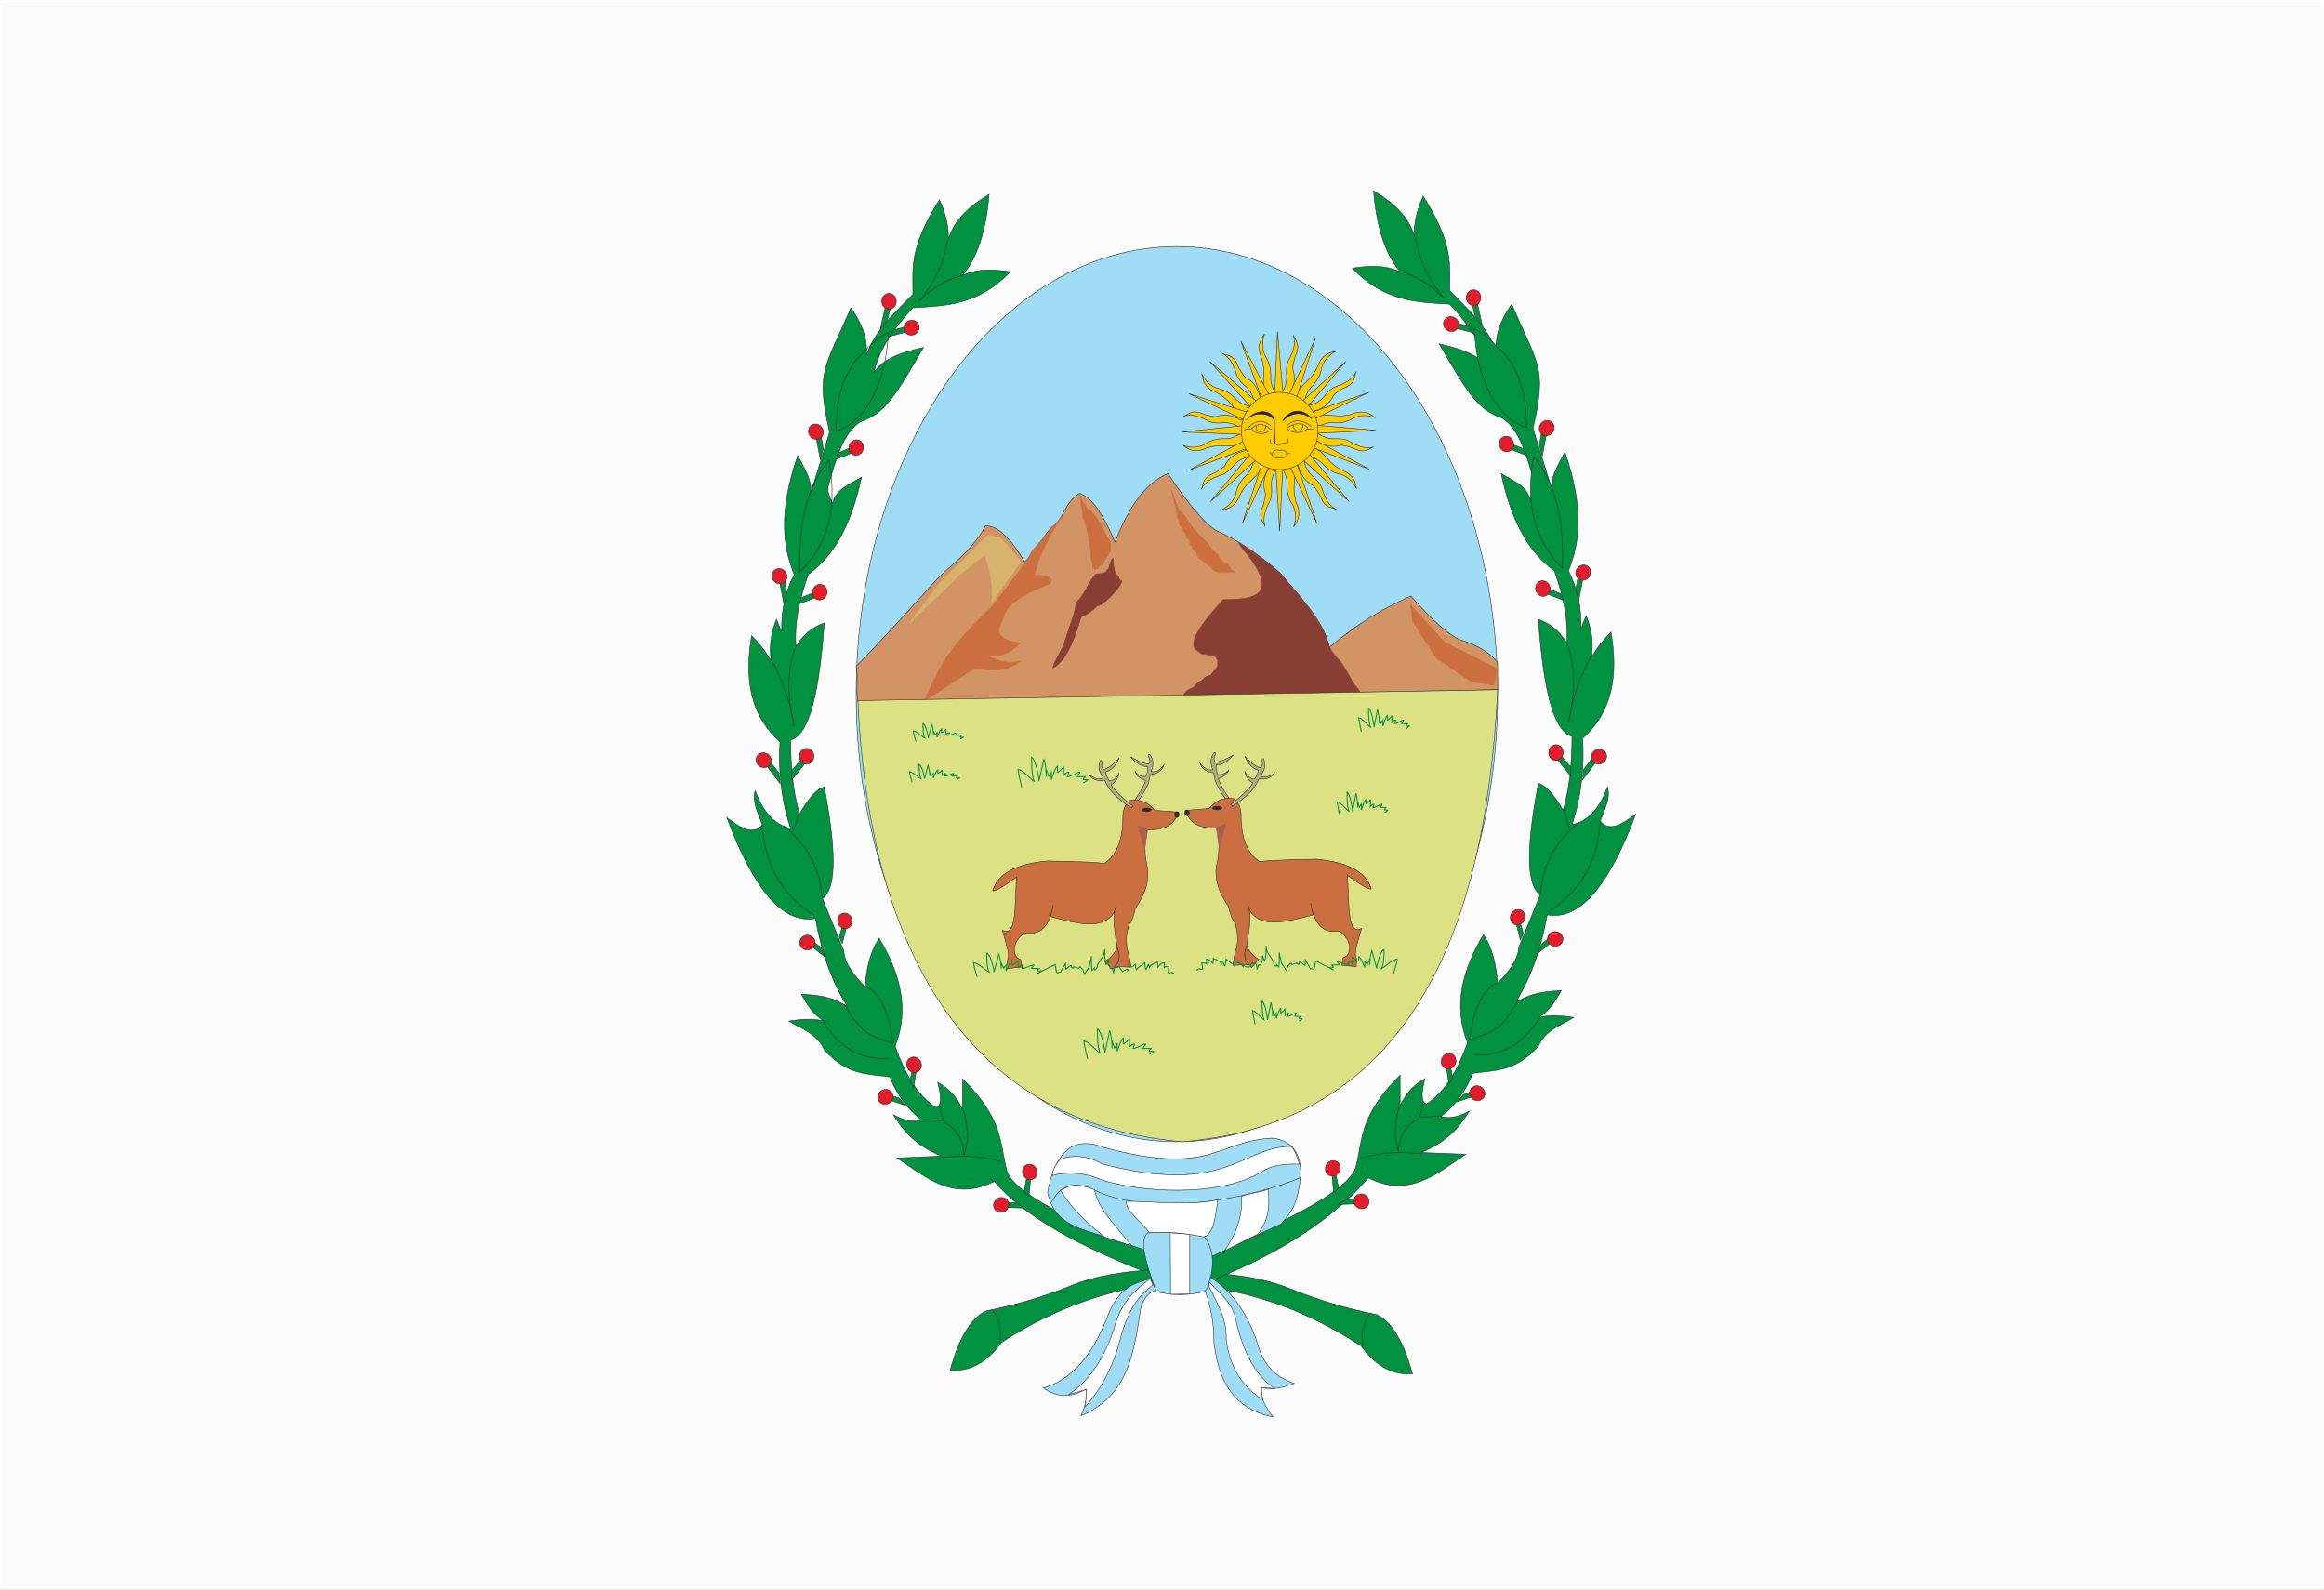 <?xml version="1.0" encoding="UTF-8" standalone="no"?>
<!-- Created with Inkscape (http://www.inkscape.org/) -->

<svg
   xmlns:dc="http://purl.org/dc/elements/1.1/"
   xmlns:cc="http://creativecommons.org/ns#"
   xmlns:rdf="http://www.w3.org/1999/02/22-rdf-syntax-ns#"
   xmlns:svg="http://www.w3.org/2000/svg"
   xmlns="http://www.w3.org/2000/svg"
   xmlns:sodipodi="http://sodipodi.sourceforge.net/DTD/sodipodi-0.dtd"
   xmlns:inkscape="http://www.inkscape.org/namespaces/inkscape"
   version="1.1"
   width="1172.906"
   height="802.219"
   viewBox="0 0 938.325 641.775"
   id="svg2"
   style="fill-rule:evenodd"
   inkscape:version="0.48.2 r9819"
   sodipodi:docname="ar_sluis2.svg">
  <rect x="0" y="0" width="938.325" height="641.775" fill="#333333" stroke="none"/>
  <sodipodi:namedview
     pagecolor="#ffffff"
     bordercolor="#666666"
     borderopacity="1"
     objecttolerance="10"
     gridtolerance="10"
     guidetolerance="10"
     inkscape:pageopacity="0"
     inkscape:pageshadow="2"
     inkscape:window-width="1024"
     inkscape:window-height="553"
     id="namedview170"
     showgrid="false"
     fit-margin-top="0"
     fit-margin-left="0"
     fit-margin-right="0"
     fit-margin-bottom="0"
     inkscape:zoom="0.25086882"
     inkscape:cx="741.36874"
     inkscape:cy="139.78106"
     inkscape:window-x="-4"
     inkscape:window-y="-4"
     inkscape:window-maximized="1"
     inkscape:current-layer="svg2" />
  <defs
     id="defs336" />
  <rect
     style="opacity:0.98;fill:#ffffff;fill-opacity:1;stroke:#ffffff;stroke-width:0.8"
     id="rect3324"
     width="937.542"
     height="640.972"
     x="0.393"
     y="0.408" />
  <g
     style="fill-rule:evenodd"
     id="g4"
     transform="matrix(0.801,0,0,0.814,-22.268,47.042)">
    <g
       id="g6"
       transform="translate(315.357,-100.121)">
      <path
         d="m 185.988,141.374 c 3.274,7.145 4.763,13.695 4.466,19.651 2.829,-9.454 10.569,-16.45 20.544,-22.33 -1.49,18.16 -5.956,31.558 -13.398,40.194 8.038,-3.584 16.077,-2.985 24.116,-1.787 -16.376,16.81 -32.751,16.843 -49.126,17.864 -9.676,10.197 -17.119,20.766 -19.65,32.155 4.602,-7.157 14.432,-10.13 25.009,-12.505 -14.461,24.62 -19.758,32.819 -31.261,36.621 -8.812,4.706 -12.966,18.727 -16.971,33.049 0.964,0.935 -1.588,-0.323 2.457,7.592 1.609,-7.323 9.095,-9.438 14.514,-12.951 -5.583,26.125 -15.259,39.969 -26.796,48.232 -3.877,11.013 -7.156,22.324 -6.253,35.728 4.095,-6.55 9.007,-9.825 14.291,-11.611 -2.977,41.457 -9.229,55.897 -16.97,58.057 0.117,11.75 0.767,23.677 4.466,36.621 4.168,-7.071 8.337,-12.281 12.504,-13.398 7.071,36.545 5.136,50.986 -0.893,55.379 3.573,8.634 7.146,17.268 10.719,25.902 0.585,6.702 5.353,12.358 10.718,17.864 0.708,-9.713 2.867,-17.975 7.145,-24.116 10.495,17.343 15.408,35.058 8.039,53.592 4.764,13.249 11.017,24.264 20.544,30.368 2.679,-0.597 2.976,-4.765 0.893,-12.504 4.652,2.529 9.044,6.1 12.505,13.398 0,-5.062 0,-10.123 0,-15.185 20.879,20.352 18.648,31.816 22.33,45.553 3.224,11.036 31.619,24.546 74.135,41.535 -0.893,2.68 -1.786,6.698 -2.68,9.378 -43.135,-16.511 -65.532,-31.425 -77.708,-45.553 -20.817,10.34 -34.488,-2.181 -49.126,-11.612 7.444,-0.298 14.887,-0.596 22.33,-0.893 -8.487,-3.711 -16.824,-8.468 -24.116,-20.544 4.316,2.238 8.781,4.027 14.291,2.68 -7.145,-5.36 -12.504,-12.505 -16.077,-21.437 -10.699,-1.608 -21.079,-0.36 -33.049,-13.398 -3.67,-8.189 -11.382,-10.318 -17.864,-14.291 5.955,-0.896 11.91,-1.494 17.864,0 -5.447,-2.889 -8.566,-8.106 -11.611,-13.398 7.393,0.694 14.594,0.615 23.223,6.252 -8.708,-13.919 -13.323,-28.657 -16.078,-43.766 -16.076,2.971 -30.963,-13.703 -44.659,-50.019 6.851,5.225 13.404,9.104 17.864,3.573 -1.898,-5.658 -5.366,-11.315 -3.573,-16.971 4.615,12.28 10.867,17.193 17.864,18.757 -5.136,-15.631 -6.178,-29.624 -5.36,-42.873 -15.48,-13.548 -17.862,-32.007 -14.291,-52.699 2.958,3.216 5.598,5.479 9.825,12.505 -1.116,-8.188 0.224,-14.739 2.68,-20.544 0.893,2.084 1.786,4.168 2.68,6.253 -0.446,-10.793 1.936,-20.172 6.252,-28.583 -5.7,-13.839 -8.009,-30.808 1.786,-58.951 3.354,6.551 7.979,13.1 6.253,19.651 3.275,-10.421 6.55,-20.842 9.825,-31.262 -7.179,-30.74 -2.341,-31.489 10.718,-61.631 3.877,5.353 8.719,13.534 7.814,23.668 3.946,-12.505 15.929,-22.626 23.446,-30.367 0.075,-12.531 -2.154,-22.855 13.4,-46.893 z"
         inkscape:connector-curvature="0"
         id="path8"
         style="fill:#009240;stroke:#2c2c2b;stroke-width:0.268" />
      <path
         d="m 190.11,161.495 c -2.711,14.357 -8.215,23.13 -14.501,30.34 6.396,-6.34 13.758,-10.987 22.532,-13.162"
         inkscape:connector-curvature="0"
         id="path10"
         style="fill:none;stroke:#2c2c2b;stroke-width:0.268" />
      <path
         d="m 159.77,200.982 1.785,-7.139 -2.677,-0.223 -2.677,11.823 3.569,-4.461 z"
         inkscape:connector-curvature="0"
         id="path12"
         style="fill:#009240;stroke:#2c2c2b;stroke-width:0.268" />
      <path
         d="m 127.435,264.879 -1.24,-7.254 -2.54,0.874 2.308,11.901 1.472,-5.521 z"
         inkscape:connector-curvature="0"
         id="path14"
         style="fill:#009240;stroke:#2c2c2b;stroke-width:0.268" />
      <path
         d="m 109.072,336.56 -1.24,-7.254 -2.54,0.873 2.308,11.902 1.472,-5.521 z"
         inkscape:connector-curvature="0"
         id="path16"
         style="fill:#009240;stroke:#2c2c2b;stroke-width:0.268" />
      <path
         d="m 105.155,425.687 -5.014,-6.385 -1.884,1.915 7.375,9.622 -0.477,-5.152 z"
         inkscape:connector-curvature="0"
         id="path18"
         style="fill:#009240;stroke:#2c2c2b;stroke-width:0.268" />
      <path
         d="m 126.392,512.328 -4.777,-3.74 -0.613,2.523 7.09,5.711 -1.7,-4.494 z"
         inkscape:connector-curvature="0"
         id="path20"
         style="fill:#009240;stroke:#2c2c2b;stroke-width:0.268" />
      <path
         d="m 165.727,586.897 -5.783,-1.836 0.308,2.577 8.638,2.876 -3.163,-3.617 z"
         inkscape:connector-curvature="0"
         id="path22"
         style="fill:#009240;stroke:#2c2c2b;stroke-width:0.268" />
      <path
         d="m 224.691,638.833 -6.067,-0.114 1.029,2.383 9.099,0.298 -4.061,-2.567 z"
         inkscape:connector-curvature="0"
         id="path24"
         style="fill:#009240;stroke:#2c2c2b;stroke-width:0.268" />
      <path
         d="m 161.024,209.082 9.424,-2.441 -0.981,-2.501 -6.884,1.924 -1.559,3.018 z"
         inkscape:connector-curvature="0"
         id="path26"
         style="fill:#009240;stroke:#2c2c2b;stroke-width:0.268" />
      <path
         d="m 133.746,270.072 9.093,-3.48 -1.255,-2.376 -6.625,2.681 -1.213,3.175 z"
         inkscape:connector-curvature="0"
         id="path28"
         style="fill:#009240;stroke:#2c2c2b;stroke-width:0.268" />
      <path
         d="m 115.383,341.752 9.093,-3.479 -1.255,-2.376 -6.626,2.681 -1.212,3.174 z"
         inkscape:connector-curvature="0"
         id="path30"
         style="fill:#009240;stroke:#2c2c2b;stroke-width:0.268" />
      <path
         d="m 111.559,429.08 7.478,-9.178 -2.183,-1.566 -5.403,6.247 0.108,4.497 z"
         inkscape:connector-curvature="0"
         id="path32"
         style="fill:#009240;stroke:#2c2c2b;stroke-width:0.268" />
      <path
         d="m 136.999,510.251 2.38,-9.04 -2.081,-0.413 -1.845,6.255 1.546,3.198 z"
         inkscape:connector-curvature="0"
         id="path34"
         style="fill:#009240;stroke:#2c2c2b;stroke-width:0.268" />
      <path
         d="m 172.967,581.688 1.471,-9.232 -2.112,-0.205 -1.214,6.408 1.855,3.029 z"
         inkscape:connector-curvature="0"
         id="path36"
         style="fill:#009240;stroke:#2c2c2b;stroke-width:0.268" />
      <path
         d="m 231.123,635.298 0.801,-8.116 -2.111,-0.205 -1.215,6.408 2.525,1.913 z"
         inkscape:connector-curvature="0"
         id="path38"
         style="fill:#009240;stroke:#2c2c2b;stroke-width:0.268" />
      <path
         d="m 160.572,187.819 c 2.02,0 3.66,1.749 3.66,3.904 0,2.155 -1.64,3.904 -3.66,3.904 -2.02,0 -3.66,-1.749 -3.66,-3.904 0,-2.155 1.64,-3.904 3.66,-3.904 z"
         inkscape:connector-curvature="0"
         id="path40"
         style="fill:#e21c2a;stroke:#2c2c2b;stroke-width:0.268" />
      <path
         d="m 121.134,253.478 c 1.514,-1.337 3.901,-1.112 5.328,0.504 1.426,1.615 1.355,4.011 -0.159,5.349 -1.514,1.337 -3.901,1.112 -5.328,-0.504 -1.426,-1.615 -1.355,-4.011 0.159,-5.349 z"
         inkscape:connector-curvature="0"
         id="path42"
         style="fill:#e21c2a;stroke:#2c2c2b;stroke-width:0.268" />
      <path
         d="m 102.771,325.159 c 1.514,-1.337 3.901,-1.112 5.328,0.503 1.426,1.615 1.355,4.012 -0.159,5.349 -1.514,1.338 -3.901,1.112 -5.328,-0.503 -1.426,-1.615 -1.355,-4.011 0.159,-5.349 z"
         inkscape:connector-curvature="0"
         id="path44"
         style="fill:#e21c2a;stroke:#2c2c2b;stroke-width:0.268" />
      <path
         d="m 93.762,417.848 c 0.758,-1.872 2.995,-2.735 4.993,-1.926 1.998,0.809 3.003,2.986 2.245,4.858 -0.759,1.872 -2.996,2.735 -4.993,1.926 -1.997,-0.809 -3.003,-2.985 -2.244,-4.858 z"
         inkscape:connector-curvature="0"
         id="path46"
         style="fill:#e21c2a;stroke:#2c2c2b;stroke-width:0.268" />
      <path
         d="m 115.516,509.902 c -0.083,-2.018 1.596,-3.729 3.749,-3.818 2.153,-0.089 3.969,1.477 4.053,3.495 0.083,2.019 -1.597,3.73 -3.75,3.819 -2.153,0.089 -3.968,-1.477 -4.052,-3.496 z"
         inkscape:connector-curvature="0"
         id="path48"
         style="fill:#e21c2a;stroke:#2c2c2b;stroke-width:0.268" />
      <path
         d="m 155.135,587.753 c -0.783,-1.862 0.193,-4.052 2.18,-4.888 1.986,-0.835 4.234,-0.002 5.017,1.86 0.784,1.863 -0.193,4.052 -2.179,4.888 -1.986,0.835 -4.235,0.002 -5.018,-1.86 z"
         inkscape:connector-curvature="0"
         id="path50"
         style="fill:#e21c2a;stroke:#2c2c2b;stroke-width:0.268" />
      <path
         d="m 213.514,641.364 c -0.783,-1.863 0.193,-4.052 2.179,-4.888 1.987,-0.835 4.235,-0.002 5.018,1.86 0.783,1.862 -0.193,4.052 -2.179,4.888 -1.987,0.835 -4.235,0.002 -5.018,-1.86 z"
         inkscape:connector-curvature="0"
         id="path52"
         style="fill:#e21c2a;stroke:#2c2c2b;stroke-width:0.268" />
      <path
         d="m 175.42,203.1 c 0.891,1.813 0.045,4.057 -1.888,5.008 -1.934,0.951 -4.227,0.251 -5.119,-1.562 -0.892,-1.813 -0.046,-4.056 1.888,-5.007 1.934,-0.951 4.227,-0.252 5.119,1.561 z"
         inkscape:connector-curvature="0"
         id="path54"
         style="fill:#e21c2a;stroke:#2c2c2b;stroke-width:0.268" />
      <path
         d="m 145.502,260.679 c 1.868,0.769 2.719,3.01 1.899,5.003 -0.819,1.993 -3.001,2.987 -4.869,2.218 -1.869,-0.768 -2.72,-3.009 -1.9,-5.002 0.819,-1.993 3.001,-2.987 4.87,-2.219 z"
         inkscape:connector-curvature="0"
         id="path56"
         style="fill:#e21c2a;stroke:#2c2c2b;stroke-width:0.268" />
      <path
         d="m 127.139,332.36 c 1.868,0.769 2.719,3.01 1.899,5.003 -0.819,1.993 -3.001,2.987 -4.87,2.218 -1.868,-0.768 -2.719,-3.01 -1.899,-5.002 0.819,-1.993 3.001,-2.987 4.87,-2.219 z"
         inkscape:connector-curvature="0"
         id="path58"
         style="fill:#e21c2a;stroke:#2c2c2b;stroke-width:0.268" />
      <path
         d="m 118.783,413.423 c 2.015,-0.146 3.776,1.48 3.932,3.63 0.155,2.149 -1.354,4.012 -3.369,4.157 -2.015,0.146 -3.777,-1.48 -3.932,-3.629 -0.156,-2.15 1.354,-4.013 3.369,-4.158 z"
         inkscape:connector-curvature="0"
         id="path60"
         style="fill:#e21c2a;stroke:#2c2c2b;stroke-width:0.268" />
      <path
         d="m 136.468,495.527 c 1.774,-0.966 4.051,-0.214 5.081,1.679 1.03,1.893 0.426,4.213 -1.348,5.179 -1.775,0.966 -4.051,0.213 -5.081,-1.679 -1.031,-1.893 -0.426,-4.213 1.348,-5.179 z"
         inkscape:connector-curvature="0"
         id="path62"
         style="fill:#e21c2a;stroke:#2c2c2b;stroke-width:0.268" />
      <path
         d="m 170.977,567.089 c 1.669,-1.137 4.009,-0.615 5.222,1.166 1.213,1.781 0.843,4.15 -0.827,5.287 -1.67,1.137 -4.01,0.615 -5.223,-1.166 -1.213,-1.781 -0.842,-4.15 0.828,-5.287 z"
         inkscape:connector-curvature="0"
         id="path64"
         style="fill:#e21c2a;stroke:#2c2c2b;stroke-width:0.268" />
      <path
         d="m 229.355,620.253 c 1.67,-1.137 4.01,-0.614 5.223,1.167 1.213,1.781 0.842,4.15 -0.827,5.287 -1.67,1.137 -4.01,0.614 -5.223,-1.167 -1.213,-1.781 -0.842,-4.149 0.827,-5.287 z"
         inkscape:connector-curvature="0"
         id="path66"
         style="fill:#e21c2a;stroke:#2c2c2b;stroke-width:0.268" />
      <path
         d="m 148.393,216.598 c -11.181,8.491 -14.636,25.633 -14.501,39.486 15.297,-4.373 22.662,-23.583 24.763,-35.248 0.669,-3.681 1.115,-7.175 1.785,-13.831 -4.277,2.156 -8.367,5.056 -12.047,9.593 z"
         inkscape:connector-curvature="0"
         id="path68"
         style="fill:none;stroke:#2c2c2b;stroke-width:0.268" />
      <path
         d="m 130.323,270.585 c 5.314,29.254 -3.95,44.447 -14.501,55.325 -0.665,-19.446 1.482,-40.64 14.501,-55.325 z"
         inkscape:connector-curvature="0"
         id="path70"
         style="fill:none;stroke:#2c2c2b;stroke-width:0.268" />
      <path
         d="m 100.875,368.52 c 5.448,10.047 9.947,20.885 11.824,33.909 -3.886,-16.732 -3.179,-29.225 0.669,-38.817"
         inkscape:connector-curvature="0"
         id="path72"
         style="fill:none;stroke:#2c2c2b;stroke-width:0.268" />
      <path
         d="m 107.345,451.731 c 10.895,8.848 18.629,19.928 19.408,35.917"
         inkscape:connector-curvature="0"
         id="path74"
         style="fill:none;stroke:#2c2c2b;stroke-width:0.268" />
      <path
         d="m 112.476,454.631 2.677,-9.147"
         inkscape:connector-curvature="0"
         id="path76"
         style="fill:none;stroke:#2c2c2b;stroke-width:0.268" />
      <path
         d="m 96.637,451.508 c 1.418,17.132 7.421,32.841 26.101,44.617"
         inkscape:connector-curvature="0"
         id="path78"
         style="fill:none;stroke:#2c2c2b;stroke-width:0.268" />
      <path
         d="m 149.508,531.819 c 7.876,4.336 11.24,14.99 13.162,27.663 -15.69,-3.058 -19.773,-11.274 -24.539,-19.186"
         inkscape:connector-curvature="0"
         id="path80"
         style="fill:none;stroke:#2c2c2b;stroke-width:0.268" />
      <path
         d="m 127.423,549.22 c 7.472,11.229 17.362,18.74 32.57,18.07"
         inkscape:connector-curvature="0"
         id="path82"
         style="fill:none;stroke:#2c2c2b;stroke-width:0.268" />
      <path
         d="m 176.502,597.63 11.154,0.446 -1.562,-7.362"
         inkscape:connector-curvature="0"
         id="path84"
         style="fill:none;stroke:#2c2c2b;stroke-width:0.268" />
      <path
         d="m 186.764,616.369 c 10.113,-1.153 20.226,-1.005 30.34,2.008"
         inkscape:connector-curvature="0"
         id="path86"
         style="fill:none;stroke:#2c2c2b;stroke-width:0.268" />
      <path
         d="m 188.548,598.745 c 6.06,3.55 9.704,8.793 9.816,16.508 2.008,-5.614 2.528,-12.53 -0.223,-22.308"
         inkscape:connector-curvature="0"
         id="path88"
         style="fill:none;stroke:#2c2c2b;stroke-width:0.268" />
      <path
         d="m 322.639,680.783 c 29.988,4.314 54.245,15.178 75.898,29.019 6.547,8.782 14.583,14.586 25.894,13.841 -4.836,-17.413 -11.087,-26.342 -18.304,-29.467 -14.454,-2.79 -28.257,-6.883 -41.521,-12.054 -14.915,-6.167 -27.249,-7.173 -39.734,-8.483 -0.744,2.382 -1.489,4.763 -2.233,7.144 z"
         inkscape:connector-curvature="0"
         id="path90"
         style="fill:#009240;stroke:#2c2c2b;stroke-width:0.268" />
      <path
         d="m 399.43,709.802 c -1.042,-6.696 0.297,-12.203 4.018,-16.519"
         inkscape:connector-curvature="0"
         id="path92"
         style="fill:none;stroke:#2c2c2b;stroke-width:0.268" />
      <path
         d="m 429.809,139.588 c -3.274,7.145 -4.763,13.695 -4.466,19.65 -2.829,-9.453 -10.569,-16.45 -20.544,-22.33 1.49,18.16 5.956,31.558 13.398,40.194 -8.038,-3.584 -16.077,-2.984 -24.116,-1.787 16.376,16.81 32.751,16.844 49.126,17.864 9.676,10.198 17.119,20.767 19.65,32.155 -4.602,-7.156 -14.432,-10.129 -25.009,-12.504 14.461,24.619 19.758,32.818 31.261,36.621 8.812,4.705 12.966,18.726 16.971,33.048 -0.964,0.936 1.588,-0.322 -2.457,7.593 -1.609,-7.324 -9.095,-9.439 -14.514,-12.952 5.583,26.125 15.259,39.97 26.796,48.233 3.877,11.012 7.156,22.324 6.253,35.727 -4.095,-6.55 -9.007,-9.825 -14.291,-11.611 2.977,41.457 9.229,55.898 16.97,58.058 -0.117,11.749 -0.767,23.676 -4.466,36.621 -4.168,-7.071 -8.337,-12.282 -12.504,-13.398 -7.071,36.545 -5.136,50.985 0.893,55.378 -3.573,8.634 -7.146,17.268 -10.719,25.903 -0.585,6.701 -5.352,12.357 -10.718,17.864 -0.708,-9.714 -2.867,-17.976 -7.145,-24.117 -10.495,17.343 -15.408,35.058 -8.039,53.592 -4.764,13.249 -11.017,24.264 -20.544,30.369 -2.679,-0.597 -2.976,-4.765 -0.893,-12.505 -4.652,2.529 -9.044,6.1 -12.505,13.398 0,-5.062 0,-10.123 0,-15.184 -20.879,20.352 -18.648,31.815 -22.33,45.553 -3.224,11.035 -31.619,25.884 -74.135,42.873 0.893,2.68 0.448,10.713 1.341,13.393 43.135,-16.51 66.871,-36.779 79.047,-50.907 20.817,10.341 34.488,-2.18 49.126,-11.612 -7.444,-0.298 -14.887,-0.595 -22.33,-0.893 8.487,-3.711 16.824,-8.467 24.116,-20.543 -4.316,2.238 -8.781,4.027 -14.291,2.679 7.145,-5.36 12.504,-12.505 16.077,-21.437 10.699,-1.608 21.079,-0.36 33.049,-13.397 3.67,-8.19 11.382,-10.319 17.864,-14.292 -5.955,-0.896 -11.91,-1.494 -17.864,0 5.447,-2.888 8.566,-8.106 11.611,-13.398 -7.393,0.694 -14.594,0.615 -23.223,6.253 8.708,-13.919 13.323,-28.657 16.078,-43.767 16.076,2.971 30.963,-13.702 44.659,-50.019 -6.851,5.225 -13.403,9.105 -17.864,3.573 1.899,-5.657 5.367,-11.315 3.573,-16.971 -4.615,12.281 -10.867,17.193 -17.864,18.757 5.136,-15.631 6.178,-29.624 5.36,-42.873 15.48,-13.548 17.862,-32.007 14.291,-52.699 -2.958,3.216 -5.599,5.479 -9.825,12.505 1.116,-8.188 -0.224,-14.738 -2.68,-20.544 -0.893,2.084 -1.786,4.169 -2.68,6.253 0.446,-10.793 -1.936,-20.172 -6.252,-28.582 5.7,-13.839 8.009,-30.808 -1.786,-58.951 -3.354,6.55 -7.979,13.099 -6.253,19.65 -3.275,-10.421 -6.55,-20.842 -9.825,-31.262 7.179,-30.739 2.341,-31.489 -10.718,-61.631 -3.877,5.353 -8.719,13.534 -7.814,23.668 -3.946,-12.505 -15.929,-22.626 -23.446,-30.367 -0.075,-12.531 2.154,-22.854 -13.4,-46.892 z"
         inkscape:connector-curvature="0"
         id="path94"
         style="fill:#009240;stroke:#2c2c2b;stroke-width:0.268" />
      <path
         d="m 425.687,159.708 c 2.711,14.357 8.215,23.13 14.501,30.34 -6.396,-6.339 -13.758,-10.987 -22.532,-13.162"
         inkscape:connector-curvature="0"
         id="path96"
         style="fill:#009240;stroke:#2c2c2b;stroke-width:0.268" />
      <path
         d="m 456.027,199.195 -1.785,-7.139 2.677,-0.223 2.677,11.824 -3.569,-4.462 z"
         inkscape:connector-curvature="0"
         id="path98"
         style="fill:#009240;stroke:#2c2c2b;stroke-width:0.268" />
      <path
         d="m 488.362,263.092 1.24,-7.253 2.54,0.873 -2.308,11.901 -1.472,-5.521 z"
         inkscape:connector-curvature="0"
         id="path100"
         style="fill:#009240;stroke:#2c2c2b;stroke-width:0.268" />
      <path
         d="m 506.726,334.773 1.239,-7.253 2.54,0.873 -2.308,11.901 -1.471,-5.521 z"
         inkscape:connector-curvature="0"
         id="path102"
         style="fill:#009240;stroke:#2c2c2b;stroke-width:0.268" />
      <path
         d="m 510.642,423.9 5.014,-6.385 1.884,1.915 -7.375,9.622 0.477,-5.152 z"
         inkscape:connector-curvature="0"
         id="path104"
         style="fill:#009240;stroke:#2c2c2b;stroke-width:0.268" />
      <path
         d="m 489.405,510.542 4.777,-3.741 0.613,2.523 -7.09,5.711 1.7,-4.493 z"
         inkscape:connector-curvature="0"
         id="path106"
         style="fill:#009240;stroke:#2c2c2b;stroke-width:0.268" />
      <path
         d="m 450.07,585.11 5.783,-1.836 -0.308,2.577 -8.638,2.876 3.163,-3.617 z"
         inkscape:connector-curvature="0"
         id="path108"
         style="fill:#009240;stroke:#2c2c2b;stroke-width:0.268" />
      <path
         d="m 391.106,637.046 6.067,-0.114 -1.028,2.384 -9.1,0.297 4.061,-2.567 z"
         inkscape:connector-curvature="0"
         id="path110"
         style="fill:#009240;stroke:#2c2c2b;stroke-width:0.268" />
      <path
         d="m 454.773,207.296 -9.424,-2.442 0.981,-2.501 6.884,1.924 1.559,3.019 z"
         inkscape:connector-curvature="0"
         id="path112"
         style="fill:#009240;stroke:#2c2c2b;stroke-width:0.268" />
      <path
         d="m 482.051,268.285 -9.093,-3.48 1.255,-2.375 6.625,2.681 1.213,3.174 z"
         inkscape:connector-curvature="0"
         id="path114"
         style="fill:#009240;stroke:#2c2c2b;stroke-width:0.268" />
      <path
         d="m 500.414,339.966 -9.093,-3.48 1.255,-2.375 6.626,2.681 1.212,3.174 z"
         inkscape:connector-curvature="0"
         id="path116"
         style="fill:#009240;stroke:#2c2c2b;stroke-width:0.268" />
      <path
         d="m 504.238,427.294 -7.478,-9.178 2.183,-1.567 5.403,6.248 -0.108,4.497 z"
         inkscape:connector-curvature="0"
         id="path118"
         style="fill:#009240;stroke:#2c2c2b;stroke-width:0.268" />
      <path
         d="m 478.798,508.464 -2.38,-9.039 2.081,-0.414 1.845,6.256 -1.546,3.197 z"
         inkscape:connector-curvature="0"
         id="path120"
         style="fill:#009240;stroke:#2c2c2b;stroke-width:0.268" />
      <path
         d="m 442.83,579.901 -1.471,-9.232 2.112,-0.204 1.214,6.407 -1.855,3.029 z"
         inkscape:connector-curvature="0"
         id="path122"
         style="fill:#009240;stroke:#2c2c2b;stroke-width:0.268" />
      <path
         d="m 384.674,633.512 -0.801,-8.116 2.111,-0.205 1.215,6.408 -2.525,1.913 z"
         inkscape:connector-curvature="0"
         id="path124"
         style="fill:#009240;stroke:#2c2c2b;stroke-width:0.268" />
      <path
         d="m 455.225,186.033 c -2.02,0 -3.66,1.749 -3.66,3.904 0,2.155 1.64,3.904 3.66,3.904 2.02,0 3.66,-1.749 3.66,-3.904 0,-2.155 -1.64,-3.904 -3.66,-3.904 z"
         inkscape:connector-curvature="0"
         id="path126"
         style="fill:#e21c2a;stroke:#2c2c2b;stroke-width:0.268" />
      <path
         d="m 494.663,251.692 c -1.514,-1.338 -3.901,-1.112 -5.328,0.503 -1.426,1.615 -1.355,4.011 0.159,5.349 1.514,1.337 3.901,1.112 5.328,-0.503 1.426,-1.615 1.355,-4.012 -0.159,-5.349 z"
         inkscape:connector-curvature="0"
         id="path128"
         style="fill:#e21c2a;stroke:#2c2c2b;stroke-width:0.268" />
      <path
         d="m 513.026,323.373 c -1.514,-1.338 -3.901,-1.112 -5.328,0.503 -1.426,1.615 -1.355,4.011 0.159,5.349 1.514,1.337 3.901,1.112 5.328,-0.503 1.426,-1.615 1.355,-4.012 -0.159,-5.349 z"
         inkscape:connector-curvature="0"
         id="path130"
         style="fill:#e21c2a;stroke:#2c2c2b;stroke-width:0.268" />
      <path
         d="m 522.035,416.062 c -0.758,-1.873 -2.995,-2.736 -4.992,-1.927 -1.998,0.809 -3.003,2.986 -2.245,4.858 0.759,1.873 2.996,2.736 4.993,1.927 1.997,-0.809 3.003,-2.986 2.244,-4.858 z"
         inkscape:connector-curvature="0"
         id="path132"
         style="fill:#e21c2a;stroke:#2c2c2b;stroke-width:0.268" />
      <path
         d="m 500.281,508.116 c 0.083,-2.019 -1.596,-3.73 -3.749,-3.819 -2.153,-0.089 -3.969,1.477 -4.053,3.496 -0.083,2.018 1.597,3.729 3.75,3.818 2.153,0.089 3.968,-1.477 4.052,-3.495 z"
         inkscape:connector-curvature="0"
         id="path134"
         style="fill:#e21c2a;stroke:#2c2c2b;stroke-width:0.268" />
      <path
         d="m 460.662,585.966 c 0.783,-1.862 -0.193,-4.052 -2.18,-4.887 -1.986,-0.836 -4.234,-0.002 -5.017,1.86 -0.784,1.862 0.193,4.052 2.179,4.887 1.986,0.836 4.235,0.002 5.018,-1.86 z"
         inkscape:connector-curvature="0"
         id="path136"
         style="fill:#e21c2a;stroke:#2c2c2b;stroke-width:0.268" />
      <path
         d="m 402.283,639.577 c 0.783,-1.862 -0.193,-4.052 -2.179,-4.887 -1.987,-0.836 -4.235,-0.003 -5.018,1.86 -0.783,1.862 0.193,4.051 2.179,4.887 1.987,0.835 4.235,0.002 5.018,-1.86 z"
         inkscape:connector-curvature="0"
         id="path138"
         style="fill:#e21c2a;stroke:#2c2c2b;stroke-width:0.268" />
      <path
         d="m 440.377,201.314 c -0.891,1.812 -0.045,4.056 1.888,5.007 1.934,0.951 4.227,0.251 5.119,-1.561 0.892,-1.813 0.046,-4.057 -1.888,-5.008 -1.934,-0.951 -4.227,-0.251 -5.119,1.562 z"
         inkscape:connector-curvature="0"
         id="path140"
         style="fill:#e21c2a;stroke:#2c2c2b;stroke-width:0.268" />
      <path
         d="m 470.295,258.893 c -1.868,0.768 -2.719,3.01 -1.899,5.002 0.819,1.993 3.001,2.987 4.869,2.219 1.869,-0.769 2.72,-3.01 1.9,-5.003 -0.819,-1.993 -3.001,-2.987 -4.87,-2.218 z"
         inkscape:connector-curvature="0"
         id="path142"
         style="fill:#e21c2a;stroke:#2c2c2b;stroke-width:0.268" />
      <path
         d="m 488.658,330.574 c -1.868,0.768 -2.719,3.009 -1.899,5.002 0.819,1.993 3.001,2.987 4.87,2.219 1.868,-0.769 2.719,-3.01 1.899,-5.003 -0.819,-1.993 -3.001,-2.987 -4.87,-2.218 z"
         inkscape:connector-curvature="0"
         id="path144"
         style="fill:#e21c2a;stroke:#2c2c2b;stroke-width:0.268" />
      <path
         d="m 497.014,411.636 c -2.015,-0.146 -3.776,1.481 -3.932,3.63 -0.155,2.149 1.354,4.012 3.369,4.158 2.015,0.145 3.777,-1.481 3.932,-3.63 0.156,-2.149 -1.354,-4.012 -3.369,-4.158 z"
         inkscape:connector-curvature="0"
         id="path146"
         style="fill:#e21c2a;stroke:#2c2c2b;stroke-width:0.268" />
      <path
         d="m 479.329,493.74 c -1.774,-0.966 -4.051,-0.213 -5.081,1.679 -1.03,1.893 -0.426,4.213 1.348,5.179 1.775,0.966 4.051,0.214 5.081,-1.679 1.031,-1.893 0.426,-4.213 -1.348,-5.179 z"
         inkscape:connector-curvature="0"
         id="path148"
         style="fill:#e21c2a;stroke:#2c2c2b;stroke-width:0.268" />
      <path
         d="m 444.82,565.302 c -1.669,-1.137 -4.009,-0.615 -5.222,1.166 -1.213,1.781 -0.843,4.15 0.827,5.287 1.67,1.138 4.01,0.615 5.223,-1.166 1.213,-1.781 0.842,-4.15 -0.828,-5.287 z"
         inkscape:connector-curvature="0"
         id="path150"
         style="fill:#e21c2a;stroke:#2c2c2b;stroke-width:0.268" />
      <path
         d="m 386.442,618.467 c -1.67,-1.138 -4.01,-0.615 -5.223,1.166 -1.213,1.781 -0.842,4.15 0.827,5.287 1.67,1.137 4.01,0.615 5.223,-1.166 1.213,-1.781 0.842,-4.15 -0.827,-5.287 z"
         inkscape:connector-curvature="0"
         id="path152"
         style="fill:#e21c2a;stroke:#2c2c2b;stroke-width:0.268" />
      <path
         d="m 467.404,214.811 c 11.181,8.492 14.636,25.633 14.501,39.486 -15.297,-4.373 -22.662,-23.583 -24.763,-35.248 -0.669,-3.681 -1.115,-7.175 -1.785,-13.831 4.277,2.157 8.367,5.057 12.047,9.593 z"
         inkscape:connector-curvature="0"
         id="path154"
         style="fill:#009240;stroke:#2c2c2b;stroke-width:0.268" />
      <path
         d="m 485.474,268.798 c -5.314,29.255 3.95,44.447 14.501,55.325 0.665,-19.446 -1.482,-40.639 -14.501,-55.325 z"
         inkscape:connector-curvature="0"
         id="path156"
         style="fill:#009240;stroke:#2c2c2b;stroke-width:0.268" />
      <path
         d="m 514.922,366.733 c -5.448,10.047 -9.947,20.885 -11.824,33.909 3.886,-16.732 3.179,-29.225 -0.669,-38.817"
         inkscape:connector-curvature="0"
         id="path158"
         style="fill:#009240;stroke:#2c2c2b;stroke-width:0.268" />
      <path
         d="m 508.452,449.944 c -10.895,8.848 -18.629,19.928 -19.408,35.917"
         inkscape:connector-curvature="0"
         id="path160"
         style="fill:#009240;stroke:#2c2c2b;stroke-width:0.268" />
      <path
         d="m 503.321,452.844 -2.677,-9.146"
         inkscape:connector-curvature="0"
         id="path162"
         style="fill:#009240;stroke:#2c2c2b;stroke-width:0.268" />
      <path
         d="m 519.16,449.721 c -1.418,17.132 -7.421,32.842 -26.101,44.617"
         inkscape:connector-curvature="0"
         id="path164"
         style="fill:#009240;stroke:#2c2c2b;stroke-width:0.268" />
      <path
         d="m 466.289,530.032 c -7.876,4.337 -11.24,14.99 -13.162,27.663 15.69,-3.057 19.773,-11.273 24.539,-19.185"
         inkscape:connector-curvature="0"
         id="path166"
         style="fill:#009240;stroke:#2c2c2b;stroke-width:0.268" />
      <path
         d="m 488.374,547.433 c -7.472,11.23 -17.362,18.74 -32.57,18.07"
         inkscape:connector-curvature="0"
         id="path168"
         style="fill:#009240;stroke:#2c2c2b;stroke-width:0.268" />
      <path
         d="m 439.295,595.843 -11.154,0.446 1.562,-7.362"
         inkscape:connector-curvature="0"
         id="path170"
         style="fill:#009240;stroke:#2c2c2b;stroke-width:0.268" />
      <path
         d="m 429.033,614.582 c -10.113,-1.153 -20.226,-1.004 -30.34,2.008"
         inkscape:connector-curvature="0"
         id="path172"
         style="fill:#009240;stroke:#2c2c2b;stroke-width:0.268" />
      <path
         d="m 427.249,596.958 c -6.06,3.551 -9.704,8.793 -9.816,16.509 -2.008,-5.615 -2.528,-12.53 0.223,-22.309"
         inkscape:connector-curvature="0"
         id="path174"
         style="fill:#009240;stroke:#2c2c2b;stroke-width:0.268" />
      <path
         d="m 294.496,678.996 c -29.988,4.314 -55.583,15.178 -77.236,29.02 -6.547,8.781 -14.583,14.585 -25.894,13.84 4.836,-17.412 11.087,-26.341 18.304,-29.466 14.454,-2.791 28.257,-6.884 41.521,-12.055 14.915,-6.167 29.257,-7.173 41.742,-8.482 0.744,2.381 0.819,4.762 1.563,7.143 z"
         inkscape:connector-curvature="0"
         id="path176"
         style="fill:#009240;stroke:#2c2c2b;stroke-width:0.268" />
      <path
         d="m 216.367,708.016 c 1.042,-6.697 -0.297,-12.203 -4.018,-16.519"
         inkscape:connector-curvature="0"
         id="path178"
         style="fill:#009240;stroke:#2c2c2b;stroke-width:0.268" />
      <path
         d="m 305.677,164.598 c 89.236,0 161.668,99.444 161.668,221.959 0,122.515 -72.432,221.959 -161.668,221.959 -89.237,0 -161.669,-99.444 -161.669,-221.959 0,-122.515 72.432,-221.959 161.669,-221.959 z"
         inkscape:connector-curvature="0"
         id="path180"
         style="fill:#9fdcf5;stroke:#2c2c2b;stroke-width:0.268" />
      <path
         d="m 144.008,372.712 c 12.987,-12.978 25.483,-26.604 39.44,-41.815 7.235,-7.885 18.363,-14.255 25.763,-27.854 5.471,0.02 11.798,4.747 19.651,17.864 6.196,-4.355 8.993,-13.578 15.107,-18.241 4.616,-3.52 5.19,-11.255 12.582,-15.701 6.624,2.011 12.429,11.389 17.864,24.117 6.51,-15.672 14.325,-28.998 26.796,-33.942 11.025,16.825 21.154,27.25 25.009,28.582 11.09,4.839 21.362,12.134 31.262,20.544 17.118,19.49 22.45,26.117 25.008,37.069 14.329,-11.76 25.569,-18.46 41.089,-25.457 7.312,7.872 14.355,16.013 24.116,21.436 10.569,3.201 16.226,7.221 19.65,11.612 0,4.466 0,8.932 0,13.398 -116.115,2.86 -219.114,4.297 -322.442,5.805 -1.192,-5.657 0.296,-11.76 -0.895,-17.417 z"
         inkscape:connector-curvature="0"
         id="path182"
         style="fill:#d29464;stroke:#2c2c2b;stroke-width:0.268" />
      <path
         d="m 229.33,321.385 -16.965,21.876 c -26.963,24.928 -27.259,33.857 -34.378,46.878 l 25.895,-16.519 c 7.359,1.087 14.643,2.629 23.216,-3.571 -9.525,2.381 -11.906,-1.488 -17.859,-2.232 6.253,0.008 12.355,-0.73 17.412,-6.697 -11.491,-1.632 -11.478,-5.355 -9.822,-9.376 2.937,-5.744 0.476,-10.537 25.002,-20.09 0.907,-2.236 0.618,-4.174 -8.037,-4.019 2.53,-9.97 7.441,-19.941 14.734,-29.912 -5.209,5.804 -10.418,11.608 -15.626,17.412 -1.191,2.083 -2.382,4.167 -3.572,6.25 z"
         inkscape:connector-curvature="0"
         id="path184"
         style="fill:#cc6f40;stroke:#cc6f40;stroke-width:0.268" />
      <path
         d="m 336.661,311.304 c 0.893,1.786 2.957,4.244 3.85,5.137 17.023,21.096 4.214,23.223 -11.611,23.223 -2.74,3.553 -19.742,20.138 -13.398,25.009 0,0 2.677,2.011 2.677,2.011 2.679,0 3.575,0.669 6.255,0.669 0,0 0.893,0.893 0.893,0.893 0,0 0.893,1.787 0.893,1.787 0,0.893 0,1.786 0,2.679 0,0 -3.57,4.464 -3.57,4.464 -0.893,0 -1.787,0.893 -2.68,0.893 0,0 -1.786,1.786 -1.786,1.786 -0.893,0 -2.68,1.787 -2.68,1.787 0,0 -1.786,1.786 -1.786,1.786 -0.893,0 -4.466,1.786 -4.466,3.573 l 80.388,-1.116 8.469,-0.225 c 0,0 -1.113,-2.004 -3.343,-4.235 0.952,1.428 -5.975,-11.073 -7.809,-12.286 -0.495,-0.495 -3.572,-4.087 -3.572,-4.466 0,0 -1.116,-2.508 -1.116,-2.508 -2.498,-11.011 -19.046,-29.407 -19.428,-29.647 0,0 -0.893,-0.893 -0.893,-0.893 -5.172,-7.6 -15.758,-13.655 -18.133,-15.962 0,0 -0.953,-0.56 -0.953,-0.56 -3.297,-1.875 -5.249,-3.58 -6.201,-3.799 z"
         inkscape:connector-curvature="0"
         id="path186"
         style="fill:#883e33;stroke:#894033;stroke-width:0.268" />
      <path
         d="m 313.715,303.936 c 2.68,2.68 4.466,5.359 7.146,7.146 0.893,1.786 3.573,5.359 5.359,6.252 0,0 0.893,1.786 0.893,1.786 0,0 1.787,1.787 1.787,1.787 0,0 1.786,0.893 1.786,0.893 0.893,0.893 2.68,2.68 2.68,3.573 1.786,0 0,0.893 1.786,0.893 0,-0.893 -1.786,0 -1.786,0 1.786,-0.893 0,0 -1.787,0 -0.893,0 -3.572,0 -4.466,0 -0.893,0 -1.786,-0.893 -2.679,-0.893 0,0 -1.787,-1.787 -1.787,-1.787 -0.893,-0.893 -5.359,-4.466 -6.252,-4.466 0,-0.893 -0.893,-1.786 -0.893,-2.679 0,0 -1.787,-1.787 -1.787,-1.787 0,-0.893 -0.893,-2.679 -1.786,-2.679 1.786,1.786 0.893,0 0,-1.787 0,0 -1.786,-1.786 -1.786,-1.786 1.786,1.786 0,0 0,-1.786 -0.894,0 -1.787,-1.787 -1.787,-2.68 0,0 -1.786,-1.786 -1.786,-2.679 1.786,2.679 0,0.893 0,-1.787 0,0 -0.893,-0.893 -0.893,-0.893 0.893,0.893 0,0 0,-1.786 0,-0.894 -2.679,-10.27 -2.679,-11.163 0,0 3.572,9.376 3.572,9.376 0.893,0.893 1.786,1.787 2.679,2.68 0.894,0.893 1.787,2.679 2.68,3.573 0,0 0.893,1.786 1.786,2.679 z"
         inkscape:connector-curvature="0"
         id="path188"
         style="fill:#cc6f40;stroke:#cc6f40;stroke-width:0.268" />
      <path
         d="m 260.135,294.151 -3.125,-4.911 c 0,3.125 1.34,6.251 1.34,9.822 2.232,4.911 4.018,14.733 4.018,20.091 0,0.446 0.446,0.893 0.446,1.339 0.447,0.893 0.447,3.125 0.447,4.465 0,-3.572 0,-1.34 0.893,0 0,-0.447 0.446,-0.447 0.892,-0.447 0,0 0.893,-0.446 0.893,-0.446 0,0 0.447,-0.893 0.447,-0.893 0.446,0 1.339,-0.893 1.786,-0.893 0,-0.893 1.339,-1.786 1.339,-2.679 0.893,0 1.786,-3.571 2.679,-3.571 0,-1.34 0,-3.572 0,-4.911 -0.893,-0.893 -4.911,-8.037 -4.911,-9.376 -0.893,0 -1.34,-1.339 -1.34,-1.786 0,0 -1.339,-1.339 -1.339,-1.786 -0.446,0 -0.893,-0.446 -0.893,-0.893 0,0 -0.446,-0.446 -0.446,-0.446 0,0 -0.447,-0.447 -0.447,-0.447 0,0 -0.446,-0.446 -0.446,-0.446 0,0 -0.447,-0.446 -0.447,-0.446 -0.446,0 -1.339,-0.893 -1.786,-1.34 z"
         inkscape:connector-curvature="0"
         id="path190"
         style="fill:#cc6f40;stroke:#cc6f40;stroke-width:0.268" />
      <path
         d="m 210.579,307.545 c -8.334,8.185 -16.668,16.37 -25.002,24.555 -4.911,6.399 -9.822,12.798 -14.733,19.198 8.185,-7.739 16.37,-15.478 24.555,-23.216 4.465,-3.572 8.929,-7.143 13.394,-10.715 2.976,7.887 4.167,15.774 3.572,23.662 4.911,-6.697 9.822,-13.394 14.733,-20.09 -5.477,-6.876 -7.779,-8.989 -10.715,-12.055 -1.935,-0.446 -3.87,-0.893 -5.804,-1.339 z"
         inkscape:connector-curvature="0"
         id="path192"
         style="fill:#d7b46d;stroke:#d7b46d;stroke-width:0.268" />
      <path
         d="m 264.6,327.189 c -3.572,3.572 -5.804,11.161 -9.822,13.84 0,4.911 -4.465,14.733 -5.804,20.091 -0.893,3.125 -5.804,9.822 -5.804,12.5 8.036,-4.018 12.054,-18.751 14.287,-25.448 1.339,0 7.143,-4.018 8.036,-5.357 3.125,0 12.501,-9.822 12.501,-12.501 -1.34,0 -1.34,-1.786 -2.233,-1.786 0.893,1.786 0.893,0 0,-0.893 -1.785,0 -2.232,-7.143 -2.232,-8.482 -0.893,0 -2.232,4.464 -2.232,5.357 -0.893,0 0,0.447 -0.893,0.447 0,0.893 -0.893,0.893 -0.893,1.339 -0.893,0 -2.232,0.447 -4.911,0.893 z"
         inkscape:connector-curvature="0"
         id="path194"
         style="fill:#883e33;stroke:#894033;stroke-width:0.268" />
      <path
         d="m 423.539,342.368 0.892,8.037 12.055,18.304 17.412,11.608 11.608,1.786 1.785,-8.036 -26.787,-13.394 -16.965,-18.305 z"
         inkscape:connector-curvature="0"
         id="path196"
         style="fill:#cc6f40;stroke:#cc6f40;stroke-width:0.268" />
      <g
         id="g198">
        <path
           d="m 349.825,207.99 c -1.198,3.38 -1.464,6.893 0.319,10.699 2.156,3.22 2.848,6.787 2.875,9.581 -0.324,3.729 0.849,6.336 2.235,8.783 0.692,1.011 1.384,2.022 2.076,3.034 0.479,-1.118 0.958,-2.236 1.437,-3.354 1.013,-1.594 2.078,-3.721 2.236,-7.026 -0.32,-4.045 -0.108,-6.919 1.277,-9.261 1.926,-3.66 3.584,-7.938 2.076,-11.977 1.239,3.315 3.878,4.348 0.799,11.019 -0.496,2.489 -1.651,5.198 -0.639,7.185 0.853,3.992 0.205,7.568 -1.923,10.709 0.215,1.168 0.43,2.335 0.645,3.503 -4.205,0.373 -8.41,0.745 -12.615,1.118 0.373,-1.65 0.745,-2.981 1.118,-4.631 -1.863,-0.878 -2.661,-3.187 -2.395,-8.303 0.399,-3.088 -0.08,-6.175 -0.958,-9.262 -2.076,-4.365 -1.597,-8.304 1.437,-11.817 z"
           inkscape:connector-curvature="0"
           id="path200"
           style="fill:#ffcc00;stroke:#2c2c2b;stroke-width:0.268" />
        <path
           d="m 385.699,216.612 c -3.168,1.643 -5.739,3.999 -6.997,7.922 -0.588,3.746 -2.489,6.774 -4.359,8.806 -2.759,2.473 -3.657,5.127 -4.29,7.808 -0.173,1.186 -0.347,2.372 -0.521,3.559 1.109,-0.489 2.218,-0.978 3.326,-1.467 1.824,-0.479 4.047,-1.308 6.397,-3.586 2.499,-3.127 4.599,-5.058 7.202,-5.83 3.893,-1.365 8.007,-3.351 9.626,-7.26 -1.328,3.209 -0.081,5.698 -6.86,8.47 -2.048,1.466 -4.731,2.655 -5.328,4.756 -2.07,3.441 -5.604,5.59 -9.295,6.447 -0.631,0.984 -0.623,1.968 -1.254,2.952 -3.35,-2.512 -6.701,-5.024 -10.051,-7.535 1.39,-0.943 1.606,-1.344 2.996,-2.287 -0.779,-1.865 1.151,-4.369 4.806,-7.88 2.381,-1.961 4.115,-4.503 5.555,-7.309 1.421,-4.518 4.436,-7.041 9.047,-7.566 z"
           inkscape:connector-curvature="0"
           id="path202"
           style="fill:#ffcc00;stroke:#2c2c2b;stroke-width:0.268" />
        <path
           d="m 405.58,249.541 c -3.325,-1.296 -6.792,-1.674 -10.57,-0.032 -3.203,2.03 -6.733,2.599 -9.493,2.534 -3.68,-0.441 -6.267,0.635 -8.698,1.928 -1.006,0.652 -2.012,1.304 -3.018,1.957 1.098,0.51 2.197,1.021 3.296,1.531 1.564,1.055 3.654,2.178 6.915,2.442 3.999,-0.186 6.835,0.118 9.134,1.565 3.594,2.025 7.801,3.807 11.805,2.445 -3.287,1.118 -4.335,3.697 -10.89,0.432 -2.453,-0.571 -5.117,-1.803 -7.09,-0.866 -3.951,0.715 -7.898,-0.523 -10.977,-2.731 -1.155,0.175 -1.889,0.83 -3.045,1.005 -0.323,-4.175 -0.646,-8.35 -0.969,-12.525 1.625,0.422 2.069,0.321 3.694,0.743 0.888,-1.816 4.044,-2.017 9.094,-1.588 3.044,0.496 6.099,0.122 9.157,-0.647 4.333,-1.913 8.218,-1.311 11.655,1.807 z"
           inkscape:connector-curvature="0"
           id="path204"
           style="fill:#ffcc00;stroke:#2c2c2b;stroke-width:0.268" />
        <path
           d="m 396.219,284.762 c -1.573,-3.204 -3.871,-5.826 -7.765,-7.172 -3.732,-0.671 -6.717,-2.639 -8.706,-4.554 -2.412,-2.814 -5.045,-3.771 -7.711,-4.462 -1.182,-0.201 -2.364,-0.401 -3.547,-0.601 0.464,1.119 0.929,2.239 1.393,3.358 0.438,1.834 1.218,4.075 3.442,6.475 3.071,2.568 4.955,4.71 5.669,7.331 1.277,3.922 3.172,8.079 7.043,9.785 -3.178,-1.4 -5.694,-0.209 -8.315,-7.047 -1.42,-2.081 -2.549,-4.789 -4.636,-5.433 -3.394,-2.146 -5.464,-5.727 -6.238,-9.436 -0.97,-0.653 -1.954,-0.667 -2.923,-1.32 2.585,-3.293 5.171,-6.587 7.757,-9.881 0.912,1.411 1.307,1.636 2.219,3.046 1.882,-0.737 4.342,1.249 7.771,4.981 1.908,2.425 4.411,4.215 7.184,5.716 4.485,1.522 6.939,4.593 7.363,9.214 z"
           inkscape:connector-curvature="0"
           id="path206"
           style="fill:#ffcc00;stroke:#2c2c2b;stroke-width:0.268" />
        <path
           d="m 364.569,303.495 c 1.153,-3.377 1.382,-6.857 -0.419,-10.561 -2.164,-3.114 -2.883,-6.616 -2.937,-9.377 0.285,-3.694 -0.901,-6.233 -2.296,-8.607 -0.695,-0.978 -1.389,-1.955 -2.084,-2.933 -0.463,1.12 -0.926,2.24 -1.39,3.359 -0.986,1.607 -2.02,3.743 -2.144,7.013 0.356,3.987 0.173,6.834 -1.175,9.192 -1.87,3.677 -3.47,7.956 -1.939,11.899 -1.258,-3.237 -3.879,-4.174 -0.896,-10.862 0.466,-2.476 1.583,-5.189 0.563,-7.12 -0.882,-3.918 0.186,-7.913 2.261,-11.084 -0.224,-1.147 -0.91,-1.852 -1.134,-2.999 4.158,-0.501 8.315,-1.002 12.472,-1.502 -0.352,1.642 -0.232,2.08 -0.585,3.723 1.852,0.809 2.188,3.953 1.974,9.017 -0.365,3.063 0.138,6.098 1.037,9.121 2.096,4.248 1.66,8.155 -1.308,11.721 z"
           inkscape:connector-curvature="0"
           id="path208"
           style="fill:#ffcc00;stroke:#2c2c2b;stroke-width:0.268" />
        <path
           d="m 328.157,295.204 c 3.204,-1.573 5.826,-3.871 7.172,-7.765 0.672,-3.732 2.64,-6.717 4.554,-8.706 2.814,-2.412 3.771,-5.046 4.462,-7.711 0.2,-1.182 0.401,-2.364 0.601,-3.547 -1.12,0.464 -2.239,0.929 -3.358,1.393 -1.834,0.438 -4.075,1.218 -6.475,3.442 -2.568,3.071 -4.71,4.955 -7.331,5.669 -3.922,1.278 -8.079,3.172 -9.785,7.043 1.4,-3.178 0.208,-5.694 7.047,-8.314 2.08,-1.421 4.789,-2.55 5.433,-4.637 2.146,-3.394 5.727,-5.464 9.436,-6.238 0.653,-0.97 0.667,-1.954 1.319,-2.923 3.294,2.585 6.588,5.171 9.882,7.757 -1.411,0.911 -1.636,1.307 -3.047,2.219 0.738,1.882 -1.248,4.342 -4.98,7.771 -2.425,1.908 -4.215,4.41 -5.716,7.184 -1.521,4.485 -4.593,6.94 -9.214,7.363 z"
           inkscape:connector-curvature="0"
           id="path210"
           style="fill:#ffcc00;stroke:#2c2c2b;stroke-width:0.268" />
        <path
           d="m 308.865,263.223 c 3.378,1.153 6.857,1.383 10.562,-0.419 3.114,-2.164 6.616,-2.883 9.376,-2.937 3.695,0.285 6.234,-0.901 8.608,-2.296 0.977,-0.695 1.955,-1.389 2.932,-2.084 -1.119,-0.463 -2.239,-0.926 -3.358,-1.39 -1.608,-0.986 -3.743,-2.02 -7.013,-2.144 -3.988,0.356 -6.834,0.173 -9.192,-1.175 -3.677,-1.87 -7.956,-3.47 -11.899,-1.939 3.236,-1.257 4.173,-3.879 10.862,-0.896 2.475,0.467 5.188,1.584 7.12,0.563 3.918,-0.882 7.913,0.186 11.083,2.261 1.147,-0.224 1.853,-0.91 3,-1.134 0.501,4.158 1.001,8.315 1.502,12.472 -1.642,-0.352 -2.081,-0.232 -3.723,-0.585 -0.809,1.852 -3.953,2.188 -9.017,1.974 -3.063,-0.365 -6.099,0.138 -9.121,1.037 -4.248,2.097 -8.155,1.661 -11.722,-1.308 z"
           inkscape:connector-curvature="0"
           id="path212"
           style="fill:#ffcc00;stroke:#2c2c2b;stroke-width:0.268" />
        <path
           d="m 318.259,227.726 c 1.573,3.203 3.871,5.826 7.764,7.171 3.733,0.672 6.717,2.64 8.707,4.554 2.412,2.814 5.045,3.77 7.71,4.462 1.183,0.2 2.365,0.4 3.547,0.601 -0.464,-1.12 -0.928,-2.239 -1.392,-3.358 -0.439,-1.834 -1.218,-4.075 -3.443,-6.475 -3.07,-2.568 -4.954,-4.71 -5.669,-7.331 -1.277,-3.922 -3.172,-8.079 -7.043,-9.785 3.178,1.4 5.694,0.209 8.315,7.047 1.42,2.081 2.549,4.789 4.637,5.433 3.394,2.146 5.464,5.727 6.238,9.436 0.969,0.652 1.953,0.667 2.923,1.319 -2.586,3.294 -5.171,6.588 -7.757,9.882 -0.912,-1.411 -1.307,-1.636 -2.219,-3.047 -1.882,0.738 -4.343,-1.248 -7.772,-4.98 -1.907,-2.424 -4.41,-4.215 -7.183,-5.716 -4.486,-1.521 -6.94,-4.592 -7.363,-9.213 z"
           inkscape:connector-curvature="0"
           id="path214"
           style="fill:#ffcc00;stroke:#2c2c2b;stroke-width:0.268" />
        <path
           d="m 356.372,206.872 -1.597,36.249 -16.926,-31.777 12.455,33.693 -28.104,-23.474 24.751,26.987 -35.291,-11.018 32.736,15.329 -36.089,3.673 36.727,1.437 -33.374,17.565 35.291,-13.094 -24.272,28.584 28.104,-25.39 -12.136,36.248 16.447,-34.491 2.396,38.324 1.916,-38.803 16.926,35.13 -12.455,-36.408 28.584,25.39 -24.911,-29.222 35.13,13.253 -33.214,-17.565 36.568,-1.756 -36.408,-3.034 32.735,-15.809 -35.131,12.136 23.634,-27.466 -26.827,24.113 11.497,-35.61 -15.809,33.214 -3.353,-36.408 z"
           inkscape:connector-curvature="0"
           id="path216"
           style="fill:#ffcc00;stroke:#2c2c2b;stroke-width:0.268" />
        <path
           d="m 357.49,236.893 c 10.665,0 19.322,8.585 19.322,19.162 0,10.577 -8.657,19.162 -19.322,19.162 -10.665,0 -19.322,-8.585 -19.322,-19.162 0,-10.577 8.657,-19.162 19.322,-19.162 z"
           inkscape:connector-curvature="0"
           id="path218"
           style="fill:#ffcc00;stroke:#2c2c2b;stroke-width:0.268" />
        <path
           d="m 340.643,250.546 c 5.724,-6.282 13.549,-4.577 14.212,0.319 0.08,3.726 0.16,7.452 0.239,11.178 0.613,0.799 1.544,1.171 2.795,1.118 -1.625,0.102 -2.096,-0.488 -2.635,-1.038 -0.16,-3.699 -0.319,-7.399 -0.479,-11.098 -1.669,-3.714 -9.276,-5.132 -14.132,-0.479 z"
           inkscape:connector-curvature="0"
           id="path220"
           style="fill:#1f211d;stroke:#2c2c2b;stroke-width:0.268" />
        <path
           d="m 352.779,260.047 c -0.16,2.582 0.851,2.821 2.395,1.996"
           inkscape:connector-curvature="0"
           id="path222"
           style="fill:#ffcc00;stroke:#2c2c2b;stroke-width:0.268" />
        <path
           d="m 361.482,259.648 c 0.937,2.294 -0.183,2.532 -1.597,2.475 -0.373,0 -0.745,0 -1.118,0"
           inkscape:connector-curvature="0"
           id="path224"
           style="fill:#ffcc00;stroke:#2c2c2b;stroke-width:0.268" />
        <path
           d="m 339.525,255.416 c 0.506,-0.08 1.012,-0.159 1.517,-0.239 3.726,-4.525 7.665,-5.11 11.817,-1.757"
           inkscape:connector-curvature="0"
           id="path226"
           style="fill:#ffcc00;stroke:#2c2c2b;stroke-width:0.268" />
        <path
           d="m 341.521,255.097 c 0.586,-0.08 1.171,-0.16 1.757,-0.24 3.034,-2.767 6.068,-2.767 9.102,0 l 1.118,0.16"
           inkscape:connector-curvature="0"
           id="path228"
           style="fill:#ffcc00;stroke:#2c2c2b;stroke-width:0.268" />
        <path
           d="m 353.338,255.975 c -0.319,0 -0.639,0 -0.958,0 -3.898,2.512 -7.399,1.3 -9.022,-1.038"
           inkscape:connector-curvature="0"
           id="path230"
           style="fill:#ffcc00;stroke:#2c2c2b;stroke-width:0.268" />
        <path
           d="m 346.871,252.941 c -0.213,1.384 0.106,2.129 0.958,2.236 0.931,-0.08 1.331,-0.799 1.197,-2.156"
           inkscape:connector-curvature="0"
           id="path232"
           style="fill:#ffcc00;stroke:#2c2c2b;stroke-width:0.268" />
        <path
           d="m 345.593,253.34 c -0.106,1.745 0.426,3.076 2.236,3.114 1.787,-0.022 2.584,-1.222 2.475,-3.114"
           inkscape:connector-curvature="0"
           id="path234"
           style="fill:#ffcc00;stroke:#2c2c2b;stroke-width:0.268" />
        <path
           d="m 359.007,251.105 c 3.114,-5.669 10.033,-6.893 14.771,-1.038 -5.137,-3.86 -10.061,-3.384 -14.771,1.038 z"
           inkscape:connector-curvature="0"
           id="path236"
           style="fill:#1f211d;stroke:#2c2c2b;stroke-width:0.268" />
        <path
           d="m 361.322,253.181 c 3.726,-3.167 7.771,-2.928 12.136,0.718"
           inkscape:connector-curvature="0"
           id="path238"
           style="fill:#ffcc00;stroke:#2c2c2b;stroke-width:0.268" />
        <path
           d="m 375.135,254.618 c -0.213,0.16 -0.426,0.319 -0.639,0.479 -1.177,0.192 -2.211,0.162 -2.954,-0.08 -3.885,2.857 -8.971,1.951 -10.38,-0.399 4.152,-2.821 7.825,-3.061 10.699,0.08"
           inkscape:connector-curvature="0"
           id="path240"
           style="fill:#ffcc00;stroke:#2c2c2b;stroke-width:0.268" />
        <path
           d="m 365.713,252.622 c -0.135,0.905 -0.109,1.757 1.038,2.235 1.012,-0.026 1.384,-1.064 1.118,-2.395"
           inkscape:connector-curvature="0"
           id="path242"
           style="fill:#ffcc00;stroke:#2c2c2b;stroke-width:0.268" />
        <path
           d="m 364.516,253.021 c -0.133,1.683 0.532,2.947 2.235,3.034 1.599,-0.104 2.293,-0.927 2.476,-3.194"
           inkscape:connector-curvature="0"
           id="path244"
           style="fill:#ffcc00;stroke:#2c2c2b;stroke-width:0.268" />
        <path
           d="m 352.619,266.594 c -0.053,0.586 0.612,0.612 0.719,0.878 2.631,-0.772 4.306,-0.932 7.585,0 0.639,-0.106 1.277,-0.212 1.916,-0.319"
           inkscape:connector-curvature="0"
           id="path246"
           style="fill:#ffcc00;stroke:#2c2c2b;stroke-width:0.268" />
        <path
           d="m 353.657,267.153 c 0.924,-1.131 1.766,-2.398 3.992,-1.357 1.998,-0.961 2.842,0.386 3.753,1.597"
           inkscape:connector-curvature="0"
           id="path248"
           style="fill:#ffcc00;stroke:#2c2c2b;stroke-width:0.268" />
        <path
           d="m 361.242,267.712 c -0.732,2.802 -7.785,2.069 -7.665,0.08"
           inkscape:connector-curvature="0"
           id="path250"
           style="fill:#ffcc00;stroke:#2c2c2b;stroke-width:0.268" />
      </g>
      <path
         d="m 144.901,389.738 c 107.481,-1.793 214.963,-3.586 322.444,-5.379 C 461.333,506.135 421.87,599.312 308.356,608.516 187.013,598.1 149.396,493.549 144.901,389.738 z"
         inkscape:connector-curvature="0"
         id="path252"
         style="fill:#dce284;stroke:#2c2c2b;stroke-width:0.268" />
      <path
         d="m 285.306,440.562 c 5.318,-7.041 6.141,-9.411 7.041,-14.148 3.995,-0.272 6.329,-2.644 6.937,-5.109 -1.634,2.435 -3.581,4.212 -6.642,3.643 2.296,-5.435 -0.195,-7.611 -0.7,-8.591 -1.966,0.201 1.464,2.771 -0.563,4.772 -3.26,-0.259 -6.353,-1.897 -9.05,-3.563 1.758,2.092 4.823,5.05 8.614,4.951 0.027,2.382 -0.364,4.07 -0.803,4.724 -1.048,0.397 -3.795,0.061 -5.618,-2.411 0.843,2.544 3.44,4.038 5.251,4.474 0.477,0.01 -2.224,6.224 -7.793,13.016 -0.685,0.836 1.296,0.044 0.616,1.055 1.471,-1.399 1.239,-1.414 2.71,-2.813 z"
         inkscape:connector-curvature="0"
         id="path254"
         style="fill:#b3ad84;stroke:#2c2c2b;stroke-width:0.268" />
      <path
         d="m 282.012,439.25 c 5.059,-0.743 9.226,0.894 12.501,4.911 4.018,0.297 8.036,0.595 12.054,0.893 -2.709,7.894 -9.179,8.806 -16.073,8.929 -1.153,5.878 -1.376,12.128 0.447,19.197 0.38,5.204 -0.062,10.856 -6.25,19.644 -0.594,2.903 -1.338,5.731 -3.126,8.037 -1.516,4.234 -1.965,9.264 -0.394,14.089 0.742,2.278 1.063,4.59 1.287,6.894 -3.869,0.149 -4.392,-0.372 -8.261,-0.223 1.787,-2.435 3.601,-3.306 1.34,-9.377 -2.42,-14.798 -1.577,-15.659 -1.115,-18.08 -5.856,10.072 -19.451,5.958 -32.591,2.679 -2.642,7.364 -7.33,9.002 -12.948,8.036 -7.238,5.106 -5.592,12.053 -2.678,12.947 1.363,-0.089 0.789,2.202 1.452,4.018 -3.125,0.298 -4.134,0.484 -7.259,0.782 0.023,-2.694 -0.758,-2.927 -0.127,-4.178 1.495,-2.969 -0.92,-8.661 -2.55,-14.799 7.695,3.912 6.061,-14.497 7.144,-26.451 -10.728,7.801 -12.142,7.109 -12.054,6.697 2.709,-8.092 11.216,-13.186 27.904,-14.621 1.347,0.147 20.983,0.185 28.35,1.228 5.82,-3.844 9.504,-10.895 9.375,-23.663 0.298,-3.72 1.489,-6.249 3.572,-7.589 z"
         inkscape:connector-curvature="0"
         id="path256"
         style="fill:#cc6f40;stroke:#2c2c2b;stroke-width:0.268" />
      <path
         d="m 305.669,444.815 c 0.616,0 1.115,0.65 1.115,1.45 0,0.801 -0.499,1.45 -1.115,1.45 -0.616,0 -1.116,-0.649 -1.116,-1.45 0,-0.8 0.5,-1.45 1.116,-1.45 z"
         inkscape:connector-curvature="0"
         id="path258"
         style="fill:#2c2c2b;stroke:#2c2c2b;stroke-width:0.268" />
      <path
         d="m 290.387,443.03 c 1.293,0 2.343,0.4 2.343,0.893 0,0.492 -1.05,0.892 -2.343,0.892 -1.293,0 -2.342,-0.4 -2.342,-0.892 0,-0.493 1.049,-0.893 2.342,-0.893 z"
         inkscape:connector-curvature="0"
         id="path260"
         style="fill:#2c2c2b;stroke:#2c2c2b;stroke-width:0.268" />
      <path
         d="m 275.699,512.476 c -1.942,3.204 -4.032,5.368 -6.271,6.492 l 3.739,4.065 2.937,-3.595 0.473,-3.545 -0.878,-3.417 z"
         inkscape:connector-curvature="0"
         id="path262"
         style="fill:#cc6f40;stroke:#2c2c2b;stroke-width:0.268" />
      <path
         d="m 242.048,496.809 1.337,-5.793"
         inkscape:connector-curvature="0"
         id="path264"
         style="fill:none;stroke:#2c2c2b;stroke-width:0.268" />
      <path
         d="m 274.021,494.581 0.891,-2.339"
         inkscape:connector-curvature="0"
         id="path266"
         style="fill:none;stroke:#2c2c2b;stroke-width:0.268" />
      <path
         d="m 290.945,453.739 -4.908,-2.008 3.347,12.047 1.561,-10.039 z"
         inkscape:connector-curvature="0"
         id="path268"
         style="fill:#a8604d;stroke:#a8604d;stroke-width:0.268" />
      <path
         d="m 279.792,441.134 c -6.971,-5.411 -8.383,-7.484 -10.487,-11.822 -3.928,0.779 -6.801,-0.903 -8.029,-3.124 2.212,1.925 4.555,3.133 7.361,1.785 -3.634,-4.648 -1.796,-7.398 -1.564,-8.476 1.95,-0.319 -0.691,3.057 1.788,4.46 3.079,-1.1 5.638,-3.487 7.808,-5.8 -1.152,2.478 -3.339,6.133 -7.026,7.026 0.595,2.307 1.414,3.834 2.008,4.351 1.115,0.111 3.68,-0.93 4.794,-3.792 -0.149,2.676 -2.267,4.795 -3.902,5.688 -0.458,0.135 3.77,5.429 10.918,10.534 0.879,0.628 -1.24,0.38 -0.32,1.179 -1.785,-0.967 -1.565,-1.042 -3.349,-2.009 z"
         inkscape:connector-curvature="0"
         id="path270"
         style="fill:#b3ad84;stroke:#2c2c2b;stroke-width:0.268" />
      <g
         id="g272">
        <path
           d="m 331.143,439.669 c -5.318,-7.041 -6.141,-9.411 -7.041,-14.148 -3.995,-0.272 -6.33,-2.645 -6.937,-5.109 1.634,2.434 3.581,4.212 6.642,3.642 -2.297,-5.434 0.195,-7.61 0.7,-8.591 1.966,0.201 -1.464,2.772 0.563,4.773 3.259,-0.259 6.352,-1.897 9.05,-3.564 -1.758,2.093 -4.823,5.051 -8.614,4.952 -0.028,2.382 0.364,4.07 0.803,4.723 1.048,0.398 3.795,0.062 5.618,-2.41 -0.843,2.544 -3.44,4.037 -5.251,4.474 -0.478,0.01 2.224,6.224 7.793,13.016 0.685,0.836 -1.296,0.044 -0.617,1.055 -1.471,-1.399 -1.238,-1.414 -2.709,-2.813 z"
           inkscape:connector-curvature="0"
           id="path274"
           style="fill:#b3ad84;stroke:#2c2c2b;stroke-width:0.268" />
        <path
           d="m 334.437,438.356 c -5.059,-0.742 -9.226,0.894 -12.501,4.911 -4.018,0.298 -8.036,0.596 -12.054,0.893 2.709,7.895 9.178,8.807 16.072,8.929 1.153,5.879 1.377,12.129 -0.446,19.198 -0.38,5.204 0.061,10.856 6.25,19.644 0.594,2.903 1.338,5.73 3.125,8.036 1.516,4.235 1.966,9.264 0.395,14.09 -0.742,2.278 -1.063,4.589 -1.288,6.894 3.87,0.149 4.393,-0.372 8.262,-0.223 -1.788,-2.435 -3.601,-3.306 -1.34,-9.377 2.42,-14.798 1.577,-15.66 1.115,-18.08 5.856,10.072 19.451,5.958 32.591,2.678 2.642,7.365 7.33,9.002 12.947,8.037 7.238,5.106 5.593,12.052 2.679,12.947 -1.363,-0.089 -0.789,2.202 -1.452,4.018 3.125,0.298 4.133,0.484 7.258,0.781 -0.022,-2.694 0.758,-2.926 0.128,-4.177 -1.496,-2.969 0.92,-8.662 2.55,-14.799 -7.696,3.912 -6.061,-14.498 -7.145,-26.451 10.729,7.801 12.143,7.109 12.055,6.697 -2.71,-8.092 -11.216,-13.186 -27.904,-14.622 -1.347,0.148 -20.983,0.186 -28.35,1.228 -5.821,-3.844 -9.504,-10.894 -9.375,-23.662 -0.299,-3.72 -1.489,-6.25 -3.572,-7.59 z"
           inkscape:connector-curvature="0"
           id="path276"
           style="fill:#cc6f40;stroke:#2c2c2b;stroke-width:0.268" />
        <path
           d="m 310.78,443.922 c -0.616,0 -1.116,0.65 -1.116,1.45 0,0.801 0.5,1.45 1.116,1.45 0.615,0 1.115,-0.649 1.115,-1.45 0,-0.8 -0.5,-1.45 -1.115,-1.45 z"
           inkscape:connector-curvature="0"
           id="path278"
           style="fill:#2c2c2b;stroke:#2c2c2b;stroke-width:0.268" />
        <path
           d="m 326.061,442.137 c -1.293,0 -2.342,0.4 -2.342,0.893 0,0.492 1.049,0.892 2.342,0.892 1.293,0 2.343,-0.4 2.343,-0.892 0,-0.493 -1.05,-0.893 -2.343,-0.893 z"
           inkscape:connector-curvature="0"
           id="path280"
           style="fill:#2c2c2b;stroke:#2c2c2b;stroke-width:0.268" />
        <path
           d="m 340.75,511.583 c 1.941,3.203 4.032,5.367 6.271,6.492 l -3.74,4.065 -2.936,-3.596 -0.473,-3.544 0.878,-3.417 z"
           inkscape:connector-curvature="0"
           id="path282"
           style="fill:#cc6f40;stroke:#2c2c2b;stroke-width:0.268" />
        <path
           d="m 374.4,495.916 -1.337,-5.793"
           inkscape:connector-curvature="0"
           id="path284"
           style="fill:none;stroke:#2c2c2b;stroke-width:0.268" />
        <path
           d="m 342.428,493.688 -0.891,-2.339"
           inkscape:connector-curvature="0"
           id="path286"
           style="fill:none;stroke:#2c2c2b;stroke-width:0.268" />
        <path
           d="m 325.504,452.845 4.907,-2.007 -3.346,12.046 -1.561,-10.039 z"
           inkscape:connector-curvature="0"
           id="path288"
           style="fill:#a8604d;stroke:#a8604d;stroke-width:0.268" />
        <path
           d="m 336.657,440.241 c 6.971,-5.411 8.383,-7.484 10.487,-11.822 3.928,0.778 6.8,-0.903 8.029,-3.124 -2.212,1.924 -4.555,3.133 -7.362,1.785 3.634,-4.648 1.797,-7.398 1.565,-8.477 -1.95,-0.318 0.691,3.058 -1.788,4.461 -3.079,-1.1 -5.638,-3.488 -7.808,-5.8 1.152,2.478 3.339,6.133 7.025,7.026 -0.595,2.307 -1.413,3.834 -2.007,4.351 -1.116,0.11 -3.68,-0.93 -4.795,-3.792 0.15,2.676 2.268,4.795 3.903,5.688 0.458,0.135 -3.771,5.429 -10.918,10.534 -0.879,0.628 1.24,0.38 0.32,1.179 1.785,-0.967 1.564,-1.042 3.349,-2.009 z"
           inkscape:connector-curvature="0"
           id="path290"
           style="fill:#b3ad84;stroke:#2c2c2b;stroke-width:0.268" />
      </g>
      <path
         d="m 172.183,430.32 c 0,0 -1.339,-4.464 -1.339,-5.357 2.232,0.446 4.018,2.679 5.804,3.572 -0.893,-1.786 -0.893,-4.911 -0.893,-7.144 1.339,0.447 2.679,5.804 2.679,7.144 0.446,-1.786 1.339,-4.911 1.786,-6.697 0.446,1.339 0.893,3.571 0.893,5.357 -0.447,-4.018 0,-1.786 0.893,0 0,-0.446 0.892,-1.339 0.892,-1.339 0,0.446 0,1.786 0,2.232 0.447,-0.893 1.34,-3.571 2.233,-4.018 0,0.447 0,1.339 0,1.786 0.446,0 2.232,-1.339 2.232,-1.786 0,0.447 0,2.232 0,2.679 0.446,-0.447 1.339,-0.893 1.786,-0.893 0,0.446 -0.447,0.893 -0.447,1.339 1.34,0 3.572,-1.339 4.465,-1.339 0,0.446 -0.893,0.893 -0.893,1.339 0.893,0 3.125,0 3.125,0 -0.446,0 -0.893,0.447 -0.893,0.893 0.447,0 1.34,0 1.786,0 -0.446,0 -1.339,0.893 -1.786,0.893"
         inkscape:connector-curvature="0"
         id="path292"
         style="fill:none;stroke:#009240;stroke-width:0.495" />
      <path
         d="m 174.111,410.088 c 0,0 -1.339,-4.464 -1.339,-5.357 2.232,0.446 4.018,2.678 5.804,3.571 -0.893,-1.785 -0.893,-4.911 -0.893,-7.143 1.339,0.447 2.678,5.804 2.678,7.143 0.447,-1.785 1.34,-4.911 1.786,-6.696 0.447,1.339 0.893,3.571 0.893,5.357 -0.446,-4.018 0,-1.786 0.893,0 0,-0.446 0.893,-1.339 0.893,-1.339 0,0.446 0,1.785 0,2.232 0.446,-0.893 1.339,-3.572 2.232,-4.018 0,0.446 0,1.339 0,1.786 0.447,0 2.233,-1.34 2.233,-1.786 0,0.446 0,2.232 0,2.679 0.446,-0.447 1.339,-0.893 1.785,-0.893 0,0.446 -0.446,0.893 -0.446,1.339 1.339,0 3.572,-1.339 4.464,-1.339 0,0.446 -0.892,0.893 -0.892,1.339 0.892,0 3.125,0 3.125,0 -0.447,0 -0.893,0.446 -0.893,0.893 0.446,0 1.339,0 1.786,0 -0.447,0 -1.34,0.893 -1.786,0.893"
         inkscape:connector-curvature="0"
         id="path294"
         style="fill:none;stroke:#009240;stroke-width:0.495" />
      <path
         d="m 227.46,432.716 c 0,0 -1.865,-7.448 -1.865,-8.938 3.108,0.745 5.595,4.469 8.081,5.959 -1.243,-2.98 -1.243,-8.193 -1.243,-11.917 1.865,0.744 3.73,9.682 3.73,11.917 0.622,-2.98 1.865,-8.193 2.487,-11.173 0.621,2.235 1.243,5.959 1.243,8.938 -0.622,-6.703 0,-2.979 1.243,0 0,-0.745 1.243,-2.234 1.243,-2.234 0,0.745 0,2.979 0,3.724 0.622,-1.49 1.865,-5.959 3.109,-6.703 0,0.744 0,2.234 0,2.979 0.621,0 3.108,-2.235 3.108,-2.979 0,0.744 0,3.724 0,4.468 0.621,-0.744 1.865,-1.489 2.486,-1.489 0,0.745 -0.621,1.489 -0.621,2.234 1.864,0 4.973,-2.234 6.216,-2.234 0,0.745 -1.243,1.489 -1.243,2.234 1.243,0 4.351,0 4.351,0 -0.622,0 -1.243,0.745 -1.243,1.49 0.621,0 1.865,0 2.486,0 -0.621,0 -1.865,1.489 -2.486,1.489"
         inkscape:connector-curvature="0"
         id="path296"
         style="fill:none;stroke:#009240;stroke-width:0.495" />
      <path
         d="m 260.645,567.452 c 0,0 -1.865,-7.448 -1.865,-8.937 3.108,0.745 5.594,4.469 8.081,5.958 -1.243,-2.979 -1.243,-8.193 -1.243,-11.917 1.864,0.745 3.729,9.683 3.729,11.917 0.622,-2.979 1.865,-8.193 2.487,-11.172 0.622,2.235 1.243,5.959 1.243,8.938 -0.621,-6.703 0,-2.979 1.243,0 0,-0.745 1.244,-2.235 1.244,-2.235 0,0.745 0,2.98 0,3.724 0.621,-1.489 1.865,-5.958 3.108,-6.703 0,0.745 0,2.235 0,2.979 0.622,0 3.108,-2.234 3.108,-2.979 0,0.745 0,3.724 0,4.469 0.622,-0.745 1.865,-1.49 2.487,-1.49 0,0.745 -0.622,1.49 -0.622,2.235 1.865,0 4.973,-2.235 6.216,-2.235 0,0.745 -1.243,1.49 -1.243,2.235 1.243,0 4.351,0 4.351,0 -0.621,0 -1.243,0.745 -1.243,1.489 0.622,0 1.865,0 2.487,0 -0.622,0 -1.865,1.49 -2.487,1.49"
         inkscape:connector-curvature="0"
         id="path298"
         style="fill:none;stroke:#009240;stroke-width:0.495" />
      <path
         d="m 345.102,550.346 c 0,0 -1.333,-5.75 -1.333,-6.9 2.222,0.575 3.999,3.45 5.776,4.6 -0.889,-2.3 -0.889,-6.324 -0.889,-9.199 1.333,0.575 2.666,7.474 2.666,9.199 0.444,-2.3 1.333,-6.324 1.777,-8.624 0.445,1.725 0.889,4.599 0.889,6.899 -0.444,-5.174 0,-2.3 0.888,0 0,-0.575 0.889,-1.725 0.889,-1.725 0,0.575 0,2.3 0,2.875 0.444,-1.15 1.333,-4.6 2.221,-5.174 0,0.574 0,1.724 0,2.299 0.445,0 2.222,-1.725 2.222,-2.299 0,0.574 0,2.874 0,3.449 0.444,-0.575 1.333,-1.15 1.777,-1.15 0,0.575 -0.444,1.15 -0.444,1.725 1.333,0 3.554,-1.725 4.443,-1.725 0,0.575 -0.889,1.15 -0.889,1.725 0.889,0 3.11,0 3.11,0 -0.444,0 -0.889,0.575 -0.889,1.15 0.445,0 1.333,0 1.778,0 -0.445,0 -1.333,1.15 -1.778,1.15"
         inkscape:connector-curvature="0"
         id="path300"
         style="fill:none;stroke:#009240;stroke-width:0.495" />
      <path
         d="m 387.838,446.982 c 0,0 -1.355,-5.915 -1.355,-7.098 2.259,0.592 4.066,3.549 5.873,4.732 -0.903,-2.366 -0.903,-6.506 -0.903,-9.463 1.355,0.591 2.71,7.689 2.71,9.463 0.452,-2.366 1.356,-6.506 1.808,-8.872 0.451,1.775 0.903,4.732 0.903,7.098 -0.452,-5.323 0,-2.366 0.904,0 0,-0.592 0.903,-1.775 0.903,-1.775 0,0.592 0,2.366 0,2.958 0.452,-1.183 1.356,-4.732 2.259,-5.323 0,0.591 0,1.774 0,2.365 0.452,0 2.259,-1.774 2.259,-2.365 0,0.591 0,2.957 0,3.548 0.452,-0.591 1.356,-1.183 1.808,-1.183 0,0.592 -0.452,1.183 -0.452,1.775 1.355,0 3.614,-1.775 4.518,-1.775 0,0.592 -0.904,1.183 -0.904,1.775 0.904,0 3.163,0 3.163,0 -0.452,0 -0.904,0.591 -0.904,1.183 0.452,0 1.356,0 1.807,0 -0.451,0 -1.355,1.183 -1.807,1.183"
         inkscape:connector-curvature="0"
         id="path302"
         style="fill:none;stroke:#009240;stroke-width:0.495" />
      <path
         d="m 204.956,526.756 c 0,0 -1.825,-5.915 -1.825,-7.098 3.042,0.592 5.476,3.549 7.91,4.732 -1.217,-2.366 -1.217,-6.506 -1.217,-9.463 1.825,0.591 3.65,7.689 3.65,9.463 0.609,-2.366 1.826,-6.506 2.434,-8.872 0.609,1.775 1.217,4.732 1.217,7.098 -0.608,-5.323 0,-2.366 1.217,0 0,-0.592 1.217,-1.775 1.217,-1.775 0,0.592 0,2.366 0,2.958 0.608,-1.183 1.825,-4.732 3.042,-5.323 0,0.591 0,1.774 0,2.365 0.609,0 3.043,-1.774 3.043,-2.365 0,0.591 0,2.957 0,3.548 0.608,-0.591 1.825,-1.183 2.433,-1.183 0,0.592 -0.608,1.183 -0.608,1.775 1.825,0 4.868,-1.775 6.084,-1.775 0,0.592 -1.216,1.183 -1.216,1.775 1.216,0 4.259,0 4.259,0 -0.609,0 -1.217,0.591 -1.217,1.183 0.608,0 1.825,0 2.434,0 -0.609,0 -1.826,1.183 -2.434,1.183 l 8.941,-4.317 c 0,1.115 0.446,2.454 0.669,3.346 -0.669,-2.231 -0.223,-0.892 0,0.446 0,0 0.446,0.223 0.446,0.223 0.447,0 1.116,-0.223 1.562,-0.223 0.669,-1.338 1.562,-2.9 2.454,-4.239 0,0.67 0.223,2.454 0.223,2.678 0.893,-0.447 1.339,-1.339 2.677,-1.785 0,0.446 0.223,0.892 0.447,1.338 -0.447,-0.892 -0.224,-0.446 0.445,0 0,0 0.447,-0.446 0.447,-0.669 0.892,0 1.784,0.446 2.454,0.669 0.223,-0.223 0.446,-0.446 0.446,-0.669 0.223,0 0.446,0.223 0.669,0.223 0.223,0.446 0.669,0.893 0.893,0.893 0.223,0.669 0.669,1.784 0.892,2.453 0.446,-0.669 2.008,-2.9 2.454,-3.569 0.223,-1.785 0.892,-3.792 1.115,-5.354 0,1.339 0,3.346 0,4.685 0,0.892 0.223,1.785 0.223,2.454 0.446,-0.223 0.893,-0.893 1.116,-1.116 0,0.223 0.223,0.67 0.223,0.893 0.223,0 0.892,-0.67 1.115,-0.893 0,-0.446 0.447,-1.338 0.447,-1.784 0.892,-1.562 2.23,-3.347 3.123,-4.908 0,-0.893 0.446,-1.785 0.446,-2.677 -0.446,1.784 0,0.892 0,0.892 0,0.669 0,2.008 0,2.677 0,0.893 0.223,1.785 0.223,2.677 0,0.223 0.446,0.892 0.446,1.116 -0.446,-0.893 0,-0.224 0,0.446 0.223,-0.67 0.892,-2.454 1.116,-2.9 0,0.669 0,1.561 0,2.23 0,0.447 0.223,0.67 0.223,0.893 0,0 0.223,0.446 0.223,0.446 0.223,0.223 0.669,0.892 0.669,1.115 0.223,0 0.892,0 0.892,-0.223 0.223,0.67 0.447,1.785 0.669,2.454 0,-1.115 0.224,-1.338 0.447,-2.007 -0.447,0.892 -0.223,0.669 0,-0.447 0,0 0.446,-0.446 0.446,-0.446 -0.446,0.446 0,0 0,-0.446 0.223,0 0.446,0 0.446,-0.223 0,0.223 0.446,0.892 0.446,1.115 0,-0.223 0.669,-0.892 0.669,-1.115 0.447,0.892 1.562,2.008 2.008,2.9 0,0 0.447,-0.446 0.447,-0.446 0.669,-0.223 1.338,-0.669 2.007,-0.892 0,0.223 0.223,0.446 0.223,0.669 0.446,-0.446 0.67,-1.116 0.893,-1.562 1.115,-0.223 1.338,-0.223 2.007,-0.669 0.224,-0.223 0.67,-0.669 0.893,-0.892 0,0.446 0.223,1.338 0.223,2.007 0,0 0.223,0.447 0.223,0.447 0,0 0.223,0.223 0.223,0.223 0.446,-0.67 1.338,-1.339 2.008,-1.785 0.669,-0.446 1.561,-1.116 2.008,-1.562 0,0.446 0.223,0.893 0.223,1.339 0,0.892 0.446,1.561 0.446,2.231 0,0 1.115,-2.454 1.338,-2.9 0,0.446 0.447,1.338 0.447,1.784 0.222,-0.223 0.446,-0.669 0.446,-1.115 0.892,-0.446 2.9,-1.562 3.569,-1.785 0,0.446 0.223,1.785 0.223,2.454 0.446,-0.446 1.116,-1.115 1.562,-1.562 0.892,-0.223 1.115,-0.446 1.785,-0.446 0,0.893 -0.224,1.785 -0.224,2.677 0,-0.223 0.446,-0.669 0.446,-0.669 0.67,0 1.339,-0.223 2.008,-0.223 0,0 -0.446,2.454 -0.446,3.123 0.446,0 1.785,0.223 1.785,-0.223 0.223,0 0.669,0.446 0.892,0.446 0,0.446 0.223,0 0.223,0.446"
         inkscape:connector-curvature="0"
         id="path304"
         style="fill:none;stroke:#009240;stroke-width:0.495" />
      <path
         d="m 414.941,524.972 c 0,0 1.825,-5.915 1.825,-7.098 -3.042,0.591 -5.476,3.549 -7.91,4.732 1.217,-2.366 1.217,-6.507 1.217,-9.464 -1.825,0.591 -3.65,7.689 -3.65,9.464 -0.609,-2.366 -1.826,-6.507 -2.434,-8.873 -0.609,1.775 -1.217,4.732 -1.217,7.098 0.608,-5.323 0,-2.366 -1.217,0 0,-0.591 -1.217,-1.774 -1.217,-1.774 0,0.591 0,2.366 0,2.957 -0.608,-1.183 -1.825,-4.732 -3.042,-5.323 0,0.591 0,1.774 0,2.366 -0.609,0 -3.042,-1.775 -3.042,-2.366 0,0.591 0,2.957 0,3.549 -0.609,-0.592 -1.826,-1.183 -2.434,-1.183 0,0.591 0.608,1.183 0.608,1.774 -1.825,0 -4.867,-1.774 -6.084,-1.774 0,0.591 1.217,1.183 1.217,1.774 -1.217,0 -4.26,0 -4.26,0 0.609,0 1.217,0.592 1.217,1.183 -0.608,0 -1.825,0 -2.434,0 0.609,0 1.826,1.183 2.434,1.183 l -8.941,-4.317 c 0,1.115 -0.446,2.454 -0.669,3.346 0.669,-2.231 0.223,-0.892 0,0.446 0,0 -0.446,0.224 -0.446,0.224 -0.447,0 -1.116,-0.224 -1.562,-0.224 -0.669,-1.338 -1.562,-2.9 -2.454,-4.238 0,0.669 -0.223,2.454 -0.223,2.677 -0.893,-0.447 -1.339,-1.339 -2.677,-1.785 0,0.446 -0.223,0.892 -0.447,1.338 0.447,-0.892 0.224,-0.446 -0.445,0 0,0 -0.447,-0.446 -0.447,-0.669 -0.892,0 -1.784,0.446 -2.454,0.669 -0.223,-0.223 -0.446,-0.446 -0.446,-0.669 -0.223,0 -0.446,0.223 -0.669,0.223 -0.223,0.446 -0.669,0.893 -0.893,0.893 -0.222,0.669 -0.669,1.785 -0.892,2.454 -0.446,-0.669 -2.008,-2.901 -2.454,-3.57 -0.223,-1.784 -0.892,-3.792 -1.115,-5.354 0,1.339 0,3.347 0,4.685 0,0.892 -0.223,1.785 -0.223,2.454 -0.446,-0.223 -0.892,-0.892 -1.116,-1.116 0,0.224 -0.223,0.67 -0.223,0.893 -0.223,0 -0.892,-0.669 -1.115,-0.893 0,-0.446 -0.447,-1.338 -0.447,-1.784 -0.892,-1.562 -2.23,-3.346 -3.123,-4.908 0,-0.892 -0.446,-1.785 -0.446,-2.677 0.446,1.785 0,0.892 0,0.892 0,0.67 0,2.008 0,2.678 0,0.892 -0.223,1.784 -0.223,2.676 0,0.223 -0.446,0.893 -0.446,1.116 0.446,-0.893 0,-0.223 0,0.446 -0.223,-0.669 -0.892,-2.454 -1.116,-2.9 0,0.669 0,1.561 0,2.231 0,0.446 -0.222,0.669 -0.222,0.892 0,0 -0.224,0.446 -0.224,0.446 -0.223,0.223 -0.669,0.892 -0.669,1.116 -0.223,0 -0.892,0 -0.892,-0.224 -0.223,0.67 -0.446,1.785 -0.669,2.455 0,-1.116 -0.224,-1.339 -0.447,-2.008 0.447,0.892 0.223,0.669 0,-0.447 0,0 -0.446,-0.446 -0.446,-0.446 0.446,0.446 0,0 0,-0.446 -0.223,0 -0.446,0 -0.446,-0.223 0,0.223 -0.446,0.892 -0.446,1.115 0,-0.223 -0.669,-0.892 -0.669,-1.115 -0.446,0.892 -1.562,2.008 -2.008,2.9 0,0 -0.447,-0.446 -0.447,-0.446 -0.669,-0.223 -1.338,-0.669 -2.007,-0.892 0,0.223 -0.223,0.446 -0.223,0.669 -0.446,-0.446 -0.67,-1.116 -0.893,-1.562 -1.115,-0.223 -1.338,-0.223 -2.007,-0.669 -0.224,-0.223 -0.67,-0.669 -0.893,-0.892 0,0.446 -0.223,1.338 -0.223,2.007 0,0 -0.223,0.447 -0.223,0.447 0,0 -0.223,0.223 -0.223,0.223 -0.446,-0.67 -1.338,-1.339 -2.008,-1.785 -0.669,-0.446 -1.561,-1.115 -2.008,-1.561 0,0.446 -0.223,0.892 -0.223,1.338 0,0.892 -0.446,1.562 -0.446,2.231 0,0 -1.115,-2.454 -1.338,-2.9 0,0.446 -0.446,1.338 -0.446,1.784 -0.223,-0.223 -0.447,-0.669 -0.447,-1.115 -0.892,-0.446 -2.9,-1.562 -3.569,-1.785 0,0.447 -0.223,1.785 -0.223,2.454 -0.446,-0.446 -1.116,-1.115 -1.562,-1.561 -0.892,-0.223 -1.115,-0.446 -1.785,-0.446 0,0.892 0.224,1.784 0.224,2.676 0,-0.223 -0.446,-0.669 -0.446,-0.669 -0.67,0 -1.339,-0.223 -2.008,-0.223 0,0 0.446,2.454 0.446,3.124 -0.446,0 -1.785,0.223 -1.785,-0.224 -0.223,0 -0.669,0.447 -0.892,0.447 0,0.446 -0.223,0 -0.223,0.446"
         inkscape:connector-curvature="0"
         id="path306"
         style="fill:none;stroke:#009240;stroke-width:0.495" />
      <path
         d="m 398.695,405.32 c 0,0 -1.356,-5.915 -1.356,-7.098 2.259,0.592 4.067,3.549 5.874,4.732 -0.904,-2.366 -0.904,-6.506 -0.904,-9.464 1.356,0.592 2.711,7.69 2.711,9.464 0.452,-2.366 1.355,-6.506 1.807,-8.872 0.452,1.774 0.904,4.732 0.904,7.098 -0.452,-5.324 0,-2.366 0.903,0 0,-0.592 0.904,-1.775 0.904,-1.775 0,0.592 0,2.366 0,2.958 0.452,-1.183 1.355,-4.732 2.259,-5.324 0,0.592 0,1.775 0,2.366 0.452,0 2.259,-1.774 2.259,-2.366 0,0.592 0,2.958 0,3.549 0.452,-0.591 1.355,-1.183 1.807,-1.183 0,0.592 -0.452,1.183 -0.452,1.775 1.356,0 3.615,-1.775 4.519,-1.775 0,0.592 -0.904,1.183 -0.904,1.775 0.904,0 3.163,0 3.163,0 -0.452,0 -0.904,0.591 -0.904,1.183 0.452,0 1.355,0 1.807,0 -0.452,0 -1.355,1.183 -1.807,1.183"
         inkscape:connector-curvature="0"
         id="path308"
         style="fill:none;stroke:#009240;stroke-width:0.495" />
      <path
         d="m 323.407,665.294 c 9.097,-3.94 25.778,-12.118 34.874,-16.058 5.944,-7.011 8.034,-9.254 9.919,-24.52 -0.125,-12.163 -5.811,-16.788 -14.023,-17.986 -28.626,1.179 -30.73,19.22 -85.278,4.625 -16.868,-6.512 -24.7,3.938 -28.426,22.098 2.111,11.226 9.757,16.021 18.951,19.014 9.601,3.083 19.203,6.166 28.805,9.25 13.139,1.713 22.039,1.864 35.178,3.577 z"
         inkscape:connector-curvature="0"
         id="path310"
         style="fill:#9fdcf5;stroke:#2c2c2b;stroke-width:0.268" />
      <path
         d="m 242.368,638.591 c 6.436,-11.859 15.535,-9.273 25.015,-4.625 30.968,12.095 77.66,1.768 100.817,-7.708"
         inkscape:connector-curvature="0"
         id="path312"
         style="fill:none;stroke:#2c2c2b;stroke-width:0.268" />
      <path
         d="m 242.836,625.23 c 6.886,-1.883 15.767,-1.711 24.548,2.055 18.195,5.98 58.927,9.439 81.419,-4.082 6.065,-3.897 13.914,-3.6 18.639,-3.625 -1.389,-2.913 -1.441,-5.825 -4.169,-8.737 -24.918,-0.08 -32.277,24.724 -95.132,8.737 -10.502,-6.163 -20.138,-3.196 -21.604,-2.056 -1.904,2.272 -3.583,4.842 -3.701,7.708 z"
         inkscape:connector-curvature="0"
         id="path314"
         style="fill:#ffffff;stroke:#2c2c2b;stroke-width:0.268" />
      <path
         d="m 246.947,632.567 c 3.88,5.814 8.125,12.262 22.347,23.198 4.482,1.541 9.187,2.858 13.669,4.399 -7.929,-9.704 -17.482,-19.01 -18.783,-27.854 -10.902,-4.233 -13.21,-1.269 -17.233,0.257 z"
         inkscape:connector-curvature="0"
         id="path316"
         style="fill:#ffffff;stroke:#2c2c2b;stroke-width:0.268" />
      <path
         d="m 290.832,653.8 c 9.538,-0.745 19.334,-0.373 28.457,1.438 5.805,7.776 5.39,16.137 1.244,27.322 -8.397,2.237 -16.794,2.343 -25.191,0.319 -6.959,-18.148 -7.918,-25.843 -4.51,-29.079 z"
         inkscape:connector-curvature="0"
         id="path318"
         style="fill:#9fdcf5;stroke:#2c2c2b;stroke-width:0.268" />
      <path
         d="m 302.339,653.64 0.156,30.518 9.641,-0.16 0,-29.718 -9.797,-0.64 z"
         inkscape:connector-curvature="0"
         id="path320"
         style="fill:#ffffff;stroke:#2c2c2b;stroke-width:0.268" />
      <path
         d="m 338.075,635.657 c 0.866,7.297 -1.1,16.504 -8.507,26.965 3.157,-1.54 13.898,-6.873 17.054,-8.414 4.556,-6.307 6.044,-11.358 5.156,-22.13 -5.312,1.79 -9.285,1.868 -13.703,3.579 z"
         inkscape:connector-curvature="0"
         id="path322"
         style="fill:#ffffff;stroke:#2c2c2b;stroke-width:0.268" />
      <path
         d="m 292.231,676.262 c -5.808,2.352 -14.684,2.462 -21.162,17.906 -8.247,21.664 -19.45,32.695 -32.676,36.452 6.172,4.211 13.122,5.49 21.784,0.32 0.108,6.082 -1.242,9.916 -2.801,13.43 24.614,-10.239 26.739,-32.492 30.187,-54.039 1.659,-4.476 4.149,-7.248 7.469,-8.313 -0.934,-1.919 -1.868,-3.837 -2.801,-5.756 z"
         inkscape:connector-curvature="0"
         id="path324"
         style="fill:#9fdcf5;stroke:#2c2c2b;stroke-width:0.268" />
      <path
         d="m 292.231,676.262 c -6.848,5.682 -14.098,9.842 -18.361,25.261 -6.132,17.67 -14.094,26.569 -22.718,32.295 3.009,-0.853 6.017,-1.705 9.025,-2.558 -0.207,2.878 -0.415,5.755 -0.622,8.633 7.158,-8.046 13.278,-17.959 17.116,-31.975 5.02,-19.055 10.939,-23.322 16.805,-28.458 -0.415,-1.066 -0.83,-2.132 -1.245,-3.198 z"
         inkscape:connector-curvature="0"
         id="path326"
         style="fill:#ffffff;stroke:#2c2c2b;stroke-width:0.268" />
      <path
         d="m 319.928,682.337 c 3.112,8.847 4.564,17.267 4.356,25.261 3.052,26.157 15.191,34.305 29.876,37.411 -3.891,-4.903 -6.484,-9.806 -6.224,-14.708 6.122,1.5 11.515,0.004 16.805,-1.919 -7.163,-2.652 -13.909,-6.374 -17.739,-17.586 -5.239,-17.294 -14.326,-28.898 -24.544,-35.106 -0.248,1.918 -0.497,4.729 -2.53,6.647 z"
         inkscape:connector-curvature="0"
         id="path328"
         style="fill:#9fdcf5;stroke:#2c2c2b;stroke-width:0.268" />
      <path
         d="m 322.106,678.181 c -0.104,0.639 -0.207,1.279 -0.311,1.918 4.011,8.286 9.128,16.115 8.713,26.22 1.918,15.296 8.972,24.142 18.361,30.057 -0.207,-2.025 -0.415,-4.05 -0.622,-6.075 2.282,0.319 4.564,0.319 6.846,0.639 -11.025,-6.954 -16.891,-20.988 -19.966,-35.196 -1.647,-7.61 -8.461,-12.499 -13.021,-17.563 z"
         inkscape:connector-curvature="0"
         id="path330"
         style="fill:#ffffff;stroke:#2c2c2b;stroke-width:0.268" />
      <path
         d="m 280.237,638.008 c -0.819,4.982 8.625,10.633 11.377,15.616 9.37,-0.524 17.847,0.143 27.217,2.008 3.978,-0.036 6.358,-6.952 7.362,-18.293 -13.186,2.959 -33.968,0.704 -45.956,0.669 z"
         inkscape:connector-curvature="0"
         id="path332"
         style="fill:#ffffff;stroke:#2c2c2b;stroke-width:0.268" />
    </g>
  </g>
</svg>

